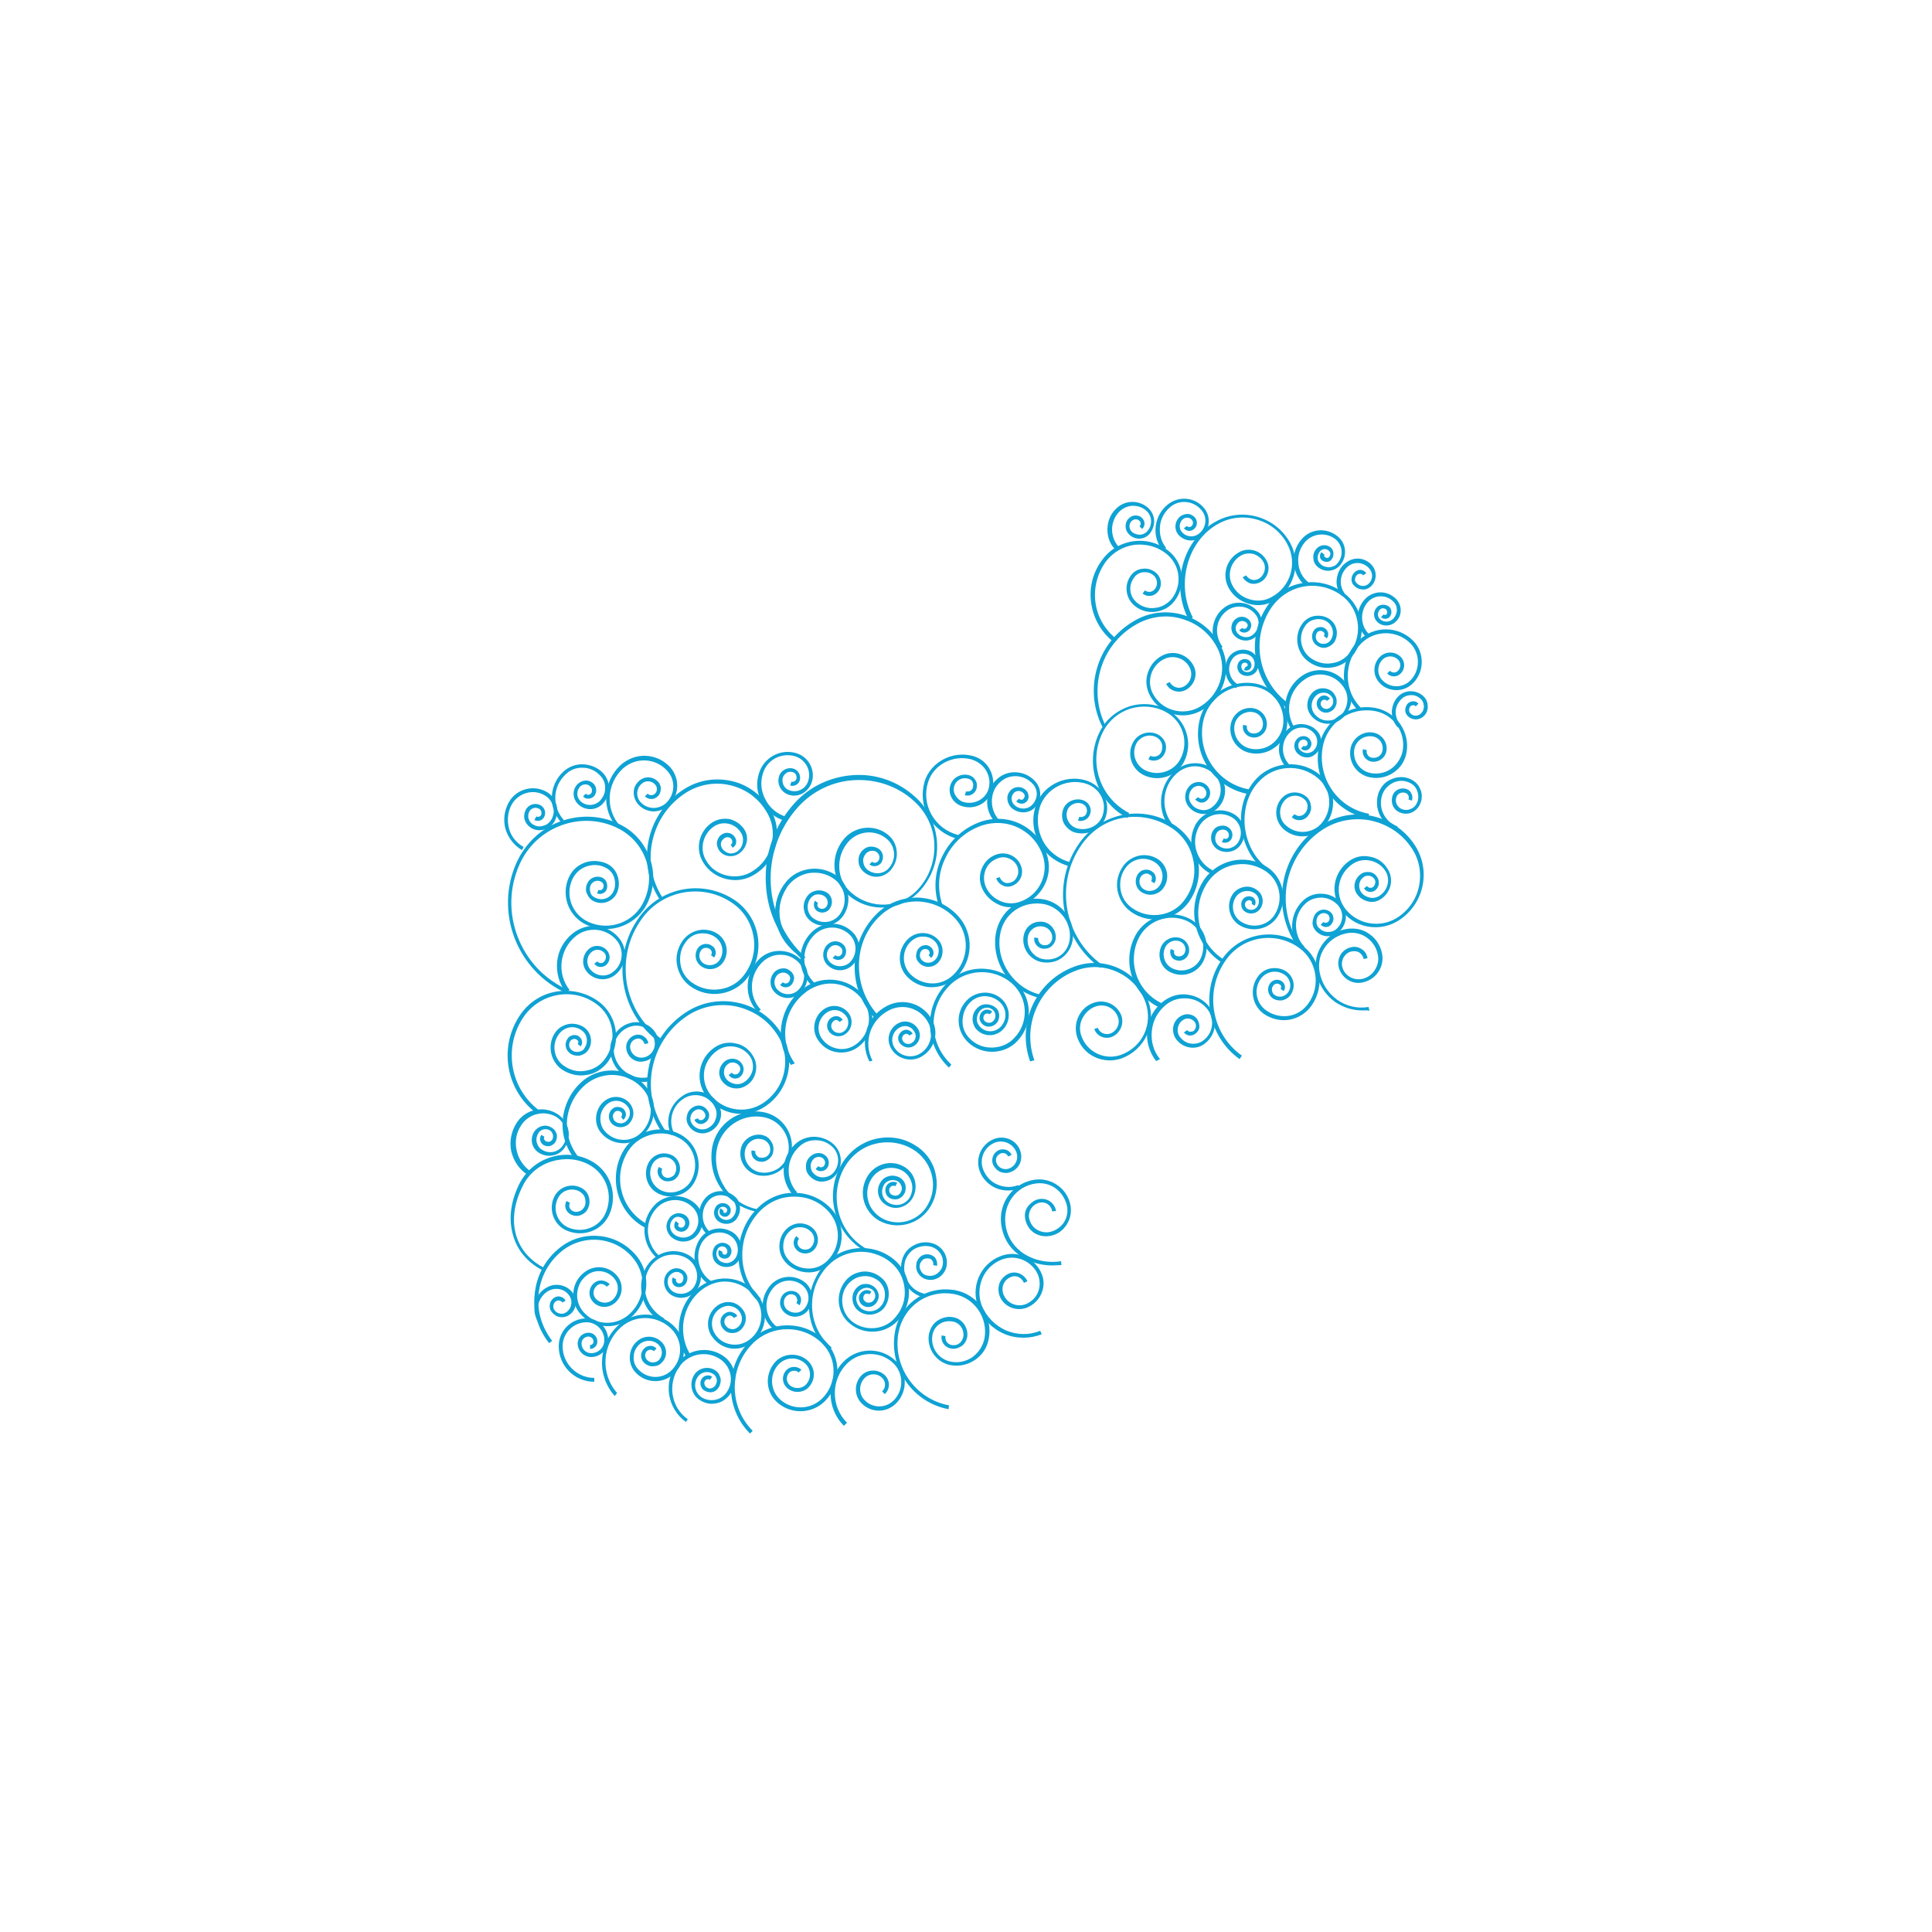 <?xml version="1.0" encoding="utf-8"?>
<!-- Generator: Adobe Illustrator 19.1.0, SVG Export Plug-In . SVG Version: 6.00 Build 0)  -->
<svg version="1.1" id="Layer_1" xmlns="http://www.w3.org/2000/svg" xmlns:xlink="http://www.w3.org/1999/xlink" x="0px" y="0px"
	 viewBox="0 0 500 500" style="enable-background:new 0 0 500 500;" xml:space="preserve">
<style type="text/css">
	.st0{fill:#F8B017;}
	.st1{fill:none;}
	.st2{fill:#F5AF19;}
	.st3{fill:#E5D7C8;}
	.st4{fill:#F4AE19;}
	.st5{fill:#F7AF17;}
	.st6{fill:#0FA2D4;}
</style>
<g>
	<g>
		<path class="st6" d="M142.1,347.6c-2.9-3.7-4.3-8.3-3.7-12.9c0.5-4.7,2.8-8.9,6.5-11.8c3-2.4,6.7-3.4,10.4-3
			c3.8,0.4,7.1,2.3,9.5,5.2c3.9,4.9,3.1,12.1-1.8,16.1c-4,3.2-9.8,2.5-13-1.4c-1.3-1.6-1.8-3.5-1.6-5.5c0.2-2,1.2-3.8,2.8-5
			c2.6-2.1,6.5-1.7,8.6,1c1.7,2.1,1.4,5.3-0.8,7c-0.9,0.7-1.9,1-3,0.9c-1.1-0.1-2.1-0.7-2.7-1.5c-1.2-1.4-0.9-3.6,0.5-4.7
			c0.6-0.5,1.3-0.7,2.1-0.6c0.7,0.1,1.4,0.4,1.9,1l-0.8,0.6c-0.3-0.4-0.7-0.6-1.2-0.7c-0.5-0.1-0.9,0.1-1.3,0.4
			c-1,0.8-1.2,2.3-0.4,3.3c1.1,1.3,3,1.5,4.3,0.5c1.7-1.4,2-3.9,0.6-5.6c-1.8-2.2-5-2.6-7.2-0.8c-1.4,1.1-2.2,2.6-2.4,4.4
			c-0.2,1.7,0.3,3.4,1.4,4.8c1.4,1.7,3.3,2.8,5.5,3c2.2,0.2,4.3-0.4,6.1-1.8c4.5-3.6,5.2-10.2,1.6-14.7c-4.5-5.7-12.8-6.6-18.5-2.1
			c-3.5,2.8-5.6,6.7-6.1,11.1c-0.5,4.4,0.8,8.7,3.5,12.2L142.1,347.6z"/>
	</g>
	<g>
		<path class="st6" d="M159.1,361.3c-4.8-5.4-4.3-13.6,1-18.4c4.3-3.9,11-3.5,14.8,0.8c1.5,1.7,2.3,3.9,2.1,6.1
			c-0.1,2.3-1.1,4.4-2.8,5.9c-2.8,2.5-7.2,2.3-9.8-0.6c-1-1.1-1.5-2.6-1.4-4.1c0.1-1.5,0.7-2.9,1.9-3.9c1.9-1.7,4.8-1.5,6.5,0.4
			c1.4,1.6,1.3,3.9-0.3,5.3c-0.6,0.6-1.4,0.8-2.3,0.8c-0.8,0-1.6-0.4-2.2-1c-1-1.1-0.9-2.7,0.2-3.7c0.4-0.4,1-0.6,1.6-0.6
			c0.6,0,1.1,0.3,1.5,0.7l-0.7,0.7c-0.4-0.5-1.2-0.5-1.7-0.1c-0.7,0.6-0.7,1.6-0.1,2.3c0.4,0.4,0.9,0.7,1.5,0.7
			c0.6,0,1.1-0.2,1.5-0.5c1.1-1,1.2-2.8,0.2-3.9c-1.3-1.5-3.6-1.6-5.1-0.3c-0.9,0.8-1.5,2-1.5,3.2c-0.1,1.2,0.3,2.4,1.2,3.3
			c2.2,2.4,5.9,2.6,8.3,0.5c1.5-1.3,2.4-3.2,2.5-5.2c0.1-2-0.6-3.9-1.9-5.4c-3.5-3.9-9.5-4.3-13.4-0.8c-4.9,4.4-5.4,12-1,17
			L159.1,361.3z"/>
	</g>
	<g>
		<path class="st6" d="M177.5,368c-4.8-3.5-5.9-10.2-2.4-15c2.8-3.9,8.3-4.8,12.2-2c3.2,2.3,3.9,6.7,1.6,9.9
			c-0.9,1.2-2.2,2.1-3.7,2.3c-1.5,0.3-3-0.1-4.3-1c-2.1-1.5-2.6-4.5-1.1-6.6c1.2-1.7,3.7-2.1,5.4-0.9c0.7,0.5,1.1,1.2,1.3,2.1
			c0.1,0.8-0.1,1.7-0.6,2.4c-0.4,0.6-1,1-1.7,1.1c-0.7,0.1-1.4-0.1-2-0.5c-0.5-0.3-0.8-0.9-0.9-1.4c-0.1-0.6,0-1.2,0.4-1.7
			c0.6-0.8,1.8-1,2.6-0.4l-0.6,0.8c-0.4-0.3-0.9-0.2-1.2,0.2c-0.2,0.3-0.3,0.6-0.2,0.9c0.1,0.3,0.2,0.6,0.5,0.8
			c0.4,0.3,0.8,0.4,1.2,0.3c0.4-0.1,0.8-0.3,1.1-0.7c0.3-0.5,0.5-1.1,0.4-1.6s-0.4-1.1-0.9-1.4c-1.3-0.9-3.1-0.6-4,0.7
			c-1.2,1.7-0.8,4,0.8,5.2c1,0.7,2.3,1,3.5,0.8c1.3-0.2,2.4-0.9,3.1-1.9c2-2.7,1.3-6.5-1.4-8.5c-3.5-2.5-8.3-1.7-10.8,1.8
			c-3.1,4.4-2.2,10.5,2.2,13.6L177.5,368z"/>
	</g>
	<g>
		<path class="st6" d="M177.5,351c-3.7-6.5-1.6-15.1,4.7-18.7c2.5-1.4,5.4-1.8,8.1-1.1c2.8,0.7,5.1,2.5,6.5,5
			c2.4,4.2,1,9.5-3.2,11.9c-1.6,0.9-3.5,1.2-5.3,0.7c-1.8-0.5-3.3-1.7-4.3-3.3c-1.6-2.8-0.6-6.3,2.1-7.9c1.1-0.6,2.3-0.8,3.5-0.5
			c1.2,0.3,2.2,1.1,2.9,2.2c1.1,1.8,0.4,4.2-1.4,5.3c-0.7,0.4-1.6,0.5-2.4,0.3c-0.8-0.2-1.5-0.8-1.9-1.5c-0.7-1.3-0.3-2.9,1-3.6
			c0.5-0.3,1.1-0.4,1.7-0.2c0.6,0.2,1.1,0.5,1.3,1l-0.9,0.5c-0.2-0.3-0.4-0.5-0.7-0.6c-0.3-0.1-0.6,0-0.9,0.1
			c-0.8,0.5-1.1,1.5-0.6,2.3c0.3,0.5,0.8,0.9,1.3,1c0.6,0.2,1.1,0.1,1.6-0.2c1.4-0.8,1.8-2.5,1-3.9c-0.5-0.9-1.3-1.5-2.2-1.7
			c-0.9-0.3-1.9-0.1-2.8,0.4c-2.3,1.3-3,4.2-1.7,6.5c0.8,1.4,2.1,2.4,3.7,2.8c1.6,0.4,3.2,0.2,4.6-0.6c3.7-2.1,4.9-6.9,2.8-10.6
			c-1.3-2.3-3.4-3.9-5.9-4.6c-2.5-0.7-5.1-0.3-7.3,1c-5.8,3.4-7.8,11.3-4.3,17.3L177.5,351z"/>
	</g>
	<g>
		<path class="st6" d="M194.1,371c-6.6-6.6-6.6-17.4,0-24c2.6-2.6,6-4,9.7-4s7.1,1.4,9.7,4c4.3,4.3,4.3,11.3,0,15.6
			c-3.5,3.5-9.2,3.5-12.7,0c-2.8-2.8-2.8-7.4,0-10.3c1.1-1.1,2.6-1.7,4.2-1.7s3.1,0.6,4.2,1.7c1.9,1.9,1.9,4.9,0,6.8
			c-1.5,1.5-4.1,1.5-5.6,0c-1.3-1.3-1.3-3.3,0-4.6c1-1,2.8-1,3.8,0l-0.7,0.7c-0.6-0.6-1.8-0.6-2.4,0c-0.9,0.9-0.9,2.3,0,3.2
			c1.1,1.1,3.1,1.1,4.2,0c1.5-1.5,1.5-3.9,0-5.4c-1.9-1.9-5-1.9-6.9,0c-2.4,2.4-2.4,6.4,0,8.9c3.1,3.1,8.1,3.1,11.2,0
			c3.9-3.9,3.9-10.3,0-14.2c-2.4-2.4-5.6-3.7-9-3.7c-3.4,0-6.6,1.3-9,3.7c-6.2,6.2-6.2,16.4,0,22.6L194.1,371z"/>
	</g>
	<g>
		<path class="st6" d="M218.4,369c-4.6-4.6-4.6-12.1,0-16.7c3.7-3.7,9.8-3.7,13.5,0c3,3,3,7.9,0,10.9c-2.5,2.5-6.4,2.5-8.9,0
			c-2-2-2-5.3,0-7.3c1.6-1.6,4.3-1.6,6,0c1.4,1.4,1.4,3.5,0,4.9l-0.7-0.7c1-1,1-2.5,0-3.5c-1.3-1.3-3.3-1.2-4.5,0
			c-1.6,1.6-1.6,4.2,0,5.8c2.1,2.1,5.4,2.1,7.5,0c2.6-2.6,2.6-6.9,0-9.5c-3.3-3.3-8.8-3.3-12.1,0c-4.2,4.2-4.2,11.1,0,15.3
			L218.4,369z"/>
	</g>
	<g>
		<path class="st6" d="M264.9,346.2c-1.7,0-3.4-0.3-5-1c-3.1-1.3-5.5-3.8-6.7-6.9c-2.1-5.2,0.5-11.2,5.7-13.2c2-0.8,4.3-0.8,6.3,0.1
			c2,0.9,3.6,2.5,4.4,4.5c0.7,1.7,0.6,3.5-0.1,5.1c-0.7,1.6-2,2.9-3.7,3.6c-2.8,1.1-6-0.2-7.1-3c-0.4-1.1-0.4-2.3,0-3.4
			c0.5-1.1,1.3-1.9,2.4-2.4c1.9-0.8,4,0.2,4.8,2l-0.9,0.4c-0.3-0.7-0.8-1.2-1.4-1.5c-0.7-0.3-1.4-0.3-2,0c-1.8,0.7-2.6,2.7-1.9,4.5
			c0.9,2.3,3.5,3.4,5.8,2.5c1.4-0.6,2.5-1.6,3.1-3c0.6-1.4,0.6-3,0.1-4.4c-0.7-1.8-2.1-3.2-3.9-4c-1.8-0.8-3.8-0.8-5.6-0.1
			c-2.3,0.9-4.1,2.7-5,4.9s-1,4.8-0.1,7c1.2,2.9,3.4,5.1,6.2,6.4c2.9,1.2,6,1.3,8.9,0.1l0.4,0.9
			C268.1,345.9,266.5,346.2,264.9,346.2z"/>
	</g>
	<g>
		<path class="st6" d="M260.9,308.1c-1.1,0-2.1-0.2-3.1-0.6c-1.9-0.8-3.5-2.4-4.2-4.3c-1.3-3.3,0.3-7.1,3.6-8.4
			c2.7-1.1,5.8,0.2,6.8,2.9c0.4,1.1,0.4,2.2,0,3.3c-0.5,1.1-1.3,1.9-2.4,2.3c-0.9,0.4-1.8,0.3-2.7,0c-0.9-0.4-1.5-1.1-1.9-1.9
			c-0.6-1.5,0.1-3.2,1.6-3.8c0.6-0.2,1.3-0.2,1.9,0c0.6,0.3,1.1,0.7,1.3,1.3l-0.9,0.4c-0.3-0.7-1.1-1.1-1.9-0.8
			c-0.5,0.2-0.9,0.6-1.1,1c-0.2,0.5-0.2,1,0,1.5c0.5,1.3,2,1.9,3.3,1.4c1.7-0.7,2.5-2.6,1.8-4.3c-0.9-2.2-3.4-3.2-5.5-2.4
			c-2.8,1.1-4.2,4.3-3,7.1c0.7,1.7,2,3.1,3.7,3.8c1.7,0.7,3.6,0.8,5.3,0.1l0.4,0.9C262.9,307.9,261.9,308.1,260.9,308.1z"/>
	</g>
	<g>
		<path class="st6" d="M361.3,214.8c-3.9-1.4-5.9-5.8-4.5-9.7c0.6-1.5,1.7-2.8,3.2-3.4c1.5-0.7,3.2-0.8,4.7-0.2
			c1.3,0.5,2.3,1.4,2.8,2.6c0.6,1.2,0.6,2.6,0.1,3.8c-0.4,1-1.1,1.8-2.1,2.3c-1,0.5-2.1,0.5-3.1,0.1c-1.8-0.6-2.6-2.6-2-4.4
			c0.5-1.5,2.2-2.2,3.6-1.7c1.2,0.4,1.8,1.8,1.4,3l-0.9-0.3c0.3-0.7-0.1-1.5-0.8-1.7c-0.9-0.3-2,0.1-2.3,1.1
			c-0.5,1.2,0.2,2.6,1.4,3.1c0.8,0.3,1.6,0.3,2.4-0.1c0.8-0.3,1.3-1,1.6-1.7c0.4-1,0.3-2.1-0.1-3.1s-1.2-1.7-2.3-2.1
			c-1.3-0.5-2.7-0.4-3.9,0.2c-1.2,0.6-2.2,1.6-2.7,2.9c-1.3,3.4,0.5,7.2,3.9,8.4L361.3,214.8z"/>
	</g>
	<g>
		<path class="st6" d="M272.4,327.5c-3.3,0-6.5-1-8.9-2.9c-2.5-1.9-4-4.6-4.4-7.8c-0.7-5.7,3.2-10.7,8.7-11.5
			c2.2-0.3,4.4,0.3,6.1,1.6c1.8,1.3,2.9,3.3,3.2,5.4c0.2,1.8-0.2,3.5-1.3,5s-2.6,2.4-4.4,2.6c-1.4,0.2-2.9-0.2-4-1s-1.9-2.2-2.1-3.6
			c-0.2-1.2,0.1-2.4,0.9-3.3s1.8-1.6,2.9-1.7c2-0.3,3.9,1.1,4.2,3.1l-1,0.1c-0.2-1.5-1.6-2.5-3-2.3c-1.9,0.3-3.2,2-3,3.9
			c0.2,1.2,0.8,2.2,1.7,2.9c1,0.7,2.1,1,3.3,0.9c1.5-0.2,2.8-1,3.8-2.2c0.9-1.2,1.3-2.7,1.1-4.2c-0.3-1.9-1.3-3.6-2.8-4.8
			c-1.5-1.2-3.5-1.7-5.4-1.4c-5,0.7-8.4,5.3-7.8,10.4c0.3,2.9,1.7,5.4,4,7.2c2.7,2.1,6.6,3.1,10.4,2.5l0.1,1
			C273.9,327.4,273.1,327.5,272.4,327.5z"/>
	</g>
	<g>
		<path class="st6" d="M239.1,335.8c-2-0.5-3.8-1.8-4.8-3.6s-1.4-3.9-0.9-5.9c0.4-1.7,1.4-3.1,2.9-3.9c1.5-0.9,3.2-1.1,4.8-0.7
			c2.8,0.7,4.5,3.5,3.8,6.3c-0.3,1.1-1,2-1.9,2.6c-1,0.6-2.1,0.8-3.2,0.5c-0.9-0.2-1.7-0.8-2.2-1.6s-0.6-1.7-0.4-2.7
			c0.2-0.8,0.7-1.4,1.3-1.8c0.7-0.4,1.4-0.5,2.2-0.3c0.6,0.2,1.2,0.5,1.5,1.1c0.3,0.6,0.4,1.2,0.3,1.8l-1-0.2c0.1-0.4,0-0.8-0.2-1.1
			c-0.2-0.3-0.5-0.6-0.9-0.6c-0.5-0.1-1,0-1.4,0.2c-0.4,0.3-0.7,0.7-0.9,1.2c-0.2,0.7-0.1,1.3,0.3,1.9c0.3,0.6,0.9,1,1.5,1.1
			c0.8,0.2,1.7,0.1,2.5-0.4c0.7-0.5,1.3-1.2,1.5-2c0.6-2.3-0.8-4.5-3.1-5.1c-1.4-0.3-2.8-0.1-4.1,0.6c-1.2,0.7-2.1,1.9-2.5,3.3
			c-0.4,1.8-0.2,3.6,0.8,5.2c0.9,1.6,2.4,2.7,4.2,3.1L239.1,335.8z"/>
	</g>
	<g>
		<path class="st6" d="M166.5,280c-1.8,0-3.5-0.6-5-1.6c-1.9-1.4-3.1-3.4-3.5-5.7c-0.6-3.8,2-7.5,5.8-8.1c3.1-0.5,6.1,1.6,6.6,4.7
			c0.4,2.6-1.3,5-3.9,5.4c-2.1,0.4-4.1-1.1-4.4-3.2c-0.3-1.7,0.9-3.4,2.6-3.7c0.7-0.1,1.4,0,2,0.5c0.6,0.4,1,1,1.1,1.7l-1,0.2
			c-0.1-0.4-0.3-0.8-0.7-1.1s-0.8-0.4-1.2-0.3c-1.2,0.2-2,1.3-1.8,2.5c0.3,1.6,1.7,2.6,3.3,2.4c2-0.3,3.4-2.2,3-4.3
			c-0.4-2.6-2.9-4.3-5.5-3.9c-3.3,0.6-5.5,3.7-5,7c0.3,2,1.4,3.8,3.1,5c1.7,1.2,3.7,1.7,5.7,1.3l0.2,1C167.4,280,167,280,166.5,280z
			"/>
	</g>
	<g>
		<path class="st6" d="M352.5,261.5c-2.5,0-4.9-0.8-7-2.2c-2.6-1.9-4.3-4.6-4.9-7.8c-0.4-2.6,0.2-5.1,1.7-7.2s3.7-3.5,6.3-3.9
			c2.1-0.3,4.2,0.1,5.9,1.4c1.7,1.2,2.8,3,3.2,5.1c0.3,1.7-0.1,3.4-1.1,4.8c-1,1.4-2.5,2.3-4.2,2.6c-2.8,0.5-5.5-1.5-6-4.3
			c-0.2-1.1,0.1-2.3,0.7-3.2c0.7-0.9,1.6-1.5,2.8-1.7c0.9-0.2,1.9,0.1,2.6,0.6c0.8,0.5,1.3,1.4,1.4,2.3l-1,0.2
			c-0.1-0.7-0.5-1.2-1-1.6c-0.5-0.4-1.2-0.5-1.9-0.4c-0.9,0.1-1.6,0.6-2.1,1.3c-0.5,0.7-0.7,1.6-0.6,2.4c0.4,2.3,2.6,3.8,4.9,3.5
			c1.4-0.2,2.7-1,3.5-2.2c0.8-1.2,1.2-2.6,0.9-4c-0.3-1.8-1.3-3.4-2.8-4.5c-1.5-1.1-3.3-1.5-5.1-1.2c-2.3,0.4-4.3,1.6-5.7,3.5
			c-1.4,1.9-1.9,4.2-1.5,6.5c0.5,2.9,2.1,5.4,4.5,7.2c2.4,1.7,5.3,2.4,8.2,1.9l0.2,1C353.8,261.4,353.2,261.5,352.5,261.5z"/>
	</g>
	<g>
		<path class="st6" d="M195.9,313.6c-3.8-0.7-7-2.8-9.2-5.9s-3-6.9-2.4-10.7c1.1-6.2,7-10.3,13.2-9.2c4.9,0.9,8.2,5.6,7.3,10.5
			c-0.3,1.9-1.4,3.6-3,4.7c-1.6,1.1-3.5,1.5-5.4,1.2c-3.2-0.6-5.3-3.6-4.7-6.7c0.4-2.5,2.9-4.2,5.4-3.8c1,0.2,1.9,0.7,2.4,1.6
			c0.6,0.8,0.8,1.8,0.6,2.8c-0.1,0.8-0.6,1.5-1.3,2c-0.7,0.5-1.5,0.7-2.3,0.5c-0.7-0.1-1.2-0.5-1.6-1c-0.4-0.6-0.5-1.2-0.4-1.9
			l1,0.2c-0.1,0.4,0,0.8,0.3,1.1c0.2,0.3,0.6,0.6,1,0.6c0.5,0.1,1.1,0,1.6-0.3c0.5-0.3,0.8-0.8,0.9-1.3c0.1-0.7,0-1.5-0.5-2.1
			c-0.4-0.6-1.1-1-1.8-1.1c-1-0.2-1.9,0-2.7,0.6c-0.8,0.6-1.3,1.4-1.5,2.4c-0.5,2.6,1.3,5.1,3.9,5.6c1.6,0.3,3.3-0.1,4.7-1
			c1.4-1,2.3-2.4,2.6-4c0.8-4.4-2.2-8.6-6.5-9.3c-5.6-1-11,2.8-12,8.4c-0.6,3.5,0.2,7,2.2,10c2,2.9,5.1,4.9,8.6,5.5L195.9,313.6z"/>
	</g>
	<g>
		<path class="st6" d="M269.3,258.3c-7.6-1.5-12.8-9-11.6-16.6c0.5-2.9,2-5.5,4.4-7.2c2.4-1.7,5.3-2.3,8.2-1.7
			c4.8,1,8.1,5.7,7.3,10.5c-0.3,1.9-1.3,3.5-2.8,4.6c-1.5,1.1-3.4,1.4-5.2,1.1c-3.1-0.6-5.2-3.6-4.7-6.7c0.2-1.2,0.8-2.3,1.8-3
			c1-0.7,2.2-0.9,3.4-0.7c2,0.4,3.4,2.4,3.1,4.4c-0.1,0.8-0.6,1.5-1.2,2c-0.7,0.5-1.5,0.6-2.3,0.5c-1.3-0.3-2.3-1.6-2-2.9l1,0.2
			c-0.1,0.8,0.4,1.6,1.3,1.8c0.5,0.1,1.1,0,1.5-0.3c0.4-0.3,0.7-0.8,0.8-1.3c0.2-1.5-0.8-2.9-2.3-3.2c-0.9-0.2-1.9,0-2.6,0.5
			s-1.3,1.3-1.4,2.3c-0.4,2.6,1.4,5.1,3.9,5.6c1.6,0.3,3.2,0,4.5-0.9c1.3-0.9,2.1-2.3,2.4-3.9c0.7-4.3-2.3-8.5-6.5-9.4
			c-2.6-0.5-5.3,0-7.5,1.5c-2.2,1.5-3.6,3.8-4,6.5c-1.1,7.1,3.8,14,10.8,15.5L269.3,258.3z"/>
	</g>
	<g>
		<path class="st6" d="M323.1,205.5c-8.6-1.5-14.4-9.8-12.8-18.4c1.2-6.8,7.8-11.4,14.6-10.2c5.4,1,9.1,6.2,8.1,11.6
			c-0.4,2.1-1.5,3.9-3.3,5.1c-1.7,1.2-3.9,1.7-6,1.3c-3.5-0.6-5.8-3.9-5.2-7.4c0.5-2.8,3.2-4.7,5.9-4.2c2.3,0.4,3.8,2.6,3.4,4.8
			c-0.3,1.8-2.1,3.1-3.9,2.7c-1.5-0.3-2.5-1.7-2.2-3.2l1,0.2c-0.2,1,0.5,1.9,1.4,2c1.3,0.2,2.5-0.6,2.7-1.9c0.3-1.7-0.8-3.3-2.5-3.6
			c-2.2-0.4-4.4,1.1-4.8,3.3c-0.5,2.9,1.4,5.7,4.4,6.2c1.8,0.3,3.7-0.1,5.2-1.2c1.5-1.1,2.5-2.7,2.9-4.5c0.9-4.9-2.4-9.6-7.3-10.4
			c-6.3-1.1-12.3,3.1-13.4,9.4c-1.4,8.1,4,15.8,12,17.2L323.1,205.5z"/>
	</g>
	<g>
		<path class="st6" d="M354.1,211.8c-8.6-1.5-14.4-9.8-12.8-18.4c1.2-6.8,7.7-11.4,14.6-10.2c5.4,1,9.1,6.2,8.1,11.6
			c-0.4,2.1-1.5,3.9-3.3,5.1c-1.7,1.2-3.9,1.7-6,1.3c-3.5-0.6-5.8-3.9-5.2-7.4c0.5-2.8,3.2-4.7,5.9-4.2c2.3,0.4,3.8,2.6,3.4,4.8
			c-0.3,1.8-2.1,3-3.9,2.7c-1.5-0.3-2.5-1.7-2.2-3.2l1,0.2c-0.2,1,0.5,1.9,1.4,2c1.3,0.2,2.5-0.6,2.7-1.9c0.3-1.7-0.8-3.3-2.5-3.6
			c-2.3-0.4-4.4,1.1-4.8,3.3c-0.5,2.9,1.4,5.7,4.4,6.2c1.8,0.3,3.7-0.1,5.2-1.2c1.5-1.1,2.5-2.7,2.9-4.5c0.9-4.9-2.4-9.6-7.3-10.4
			c-6.3-1.1-12.3,3.1-13.4,9.4c-1.4,8.1,4,15.8,12,17.2L354.1,211.8z"/>
	</g>
	<g>
		<path class="st6" d="M245.5,364.7c-9.2-1.7-15.5-10.6-13.9-19.9c0.6-3.6,2.6-6.7,5.5-8.7c2.9-2.1,6.5-2.8,10.1-2.2
			c5.8,1.1,9.8,6.7,8.7,12.5c-0.4,2.3-1.6,4.2-3.5,5.5c-1.9,1.3-4.1,1.8-6.4,1.4c-3.7-0.7-6.2-4.3-5.6-8c0.3-1.4,1-2.7,2.2-3.5
			c1.2-0.8,2.7-1.2,4.1-0.9c2.4,0.4,4,2.8,3.6,5.2c-0.2,0.9-0.7,1.8-1.5,2.3c-0.8,0.5-1.7,0.8-2.7,0.6c-1.6-0.3-2.7-1.8-2.4-3.4
			l1,0.2c-0.2,1.1,0.5,2.1,1.6,2.3c0.7,0.1,1.4,0,1.9-0.4c0.6-0.4,0.9-1,1.1-1.7c0.3-1.9-0.9-3.7-2.8-4c-1.2-0.2-2.4,0-3.4,0.7
			c-1,0.7-1.6,1.7-1.8,2.9c-0.5,3.2,1.6,6.2,4.8,6.8c2,0.4,4-0.1,5.6-1.2c1.6-1.2,2.7-2.9,3.1-4.9c0.9-5.3-2.6-10.4-7.9-11.4
			c-3.3-0.6-6.6,0.1-9.3,2c-2.7,1.9-4.5,4.8-5.1,8.1c-1.5,8.7,4.4,17.1,13.1,18.7L245.5,364.7z"/>
	</g>
	<g>
		<path class="st6" d="M166.9,317.7c-6.9-3.7-9.5-12.3-5.9-19.3c1.4-2.7,3.8-4.7,6.6-5.6c2.8-0.9,5.9-0.6,8.5,0.8
			c4.3,2.3,6,7.8,3.7,12.2c-0.9,1.7-2.4,3-4.2,3.5c-1.8,0.6-3.7,0.4-5.4-0.5c-2.8-1.5-3.8-5-2.4-7.8c0.6-1.1,1.5-1.9,2.7-2.3
			c1.2-0.4,2.4-0.2,3.5,0.3c1.8,1,2.5,3.3,1.6,5.1c-0.4,0.7-1,1.3-1.8,1.5c-0.8,0.2-1.6,0.2-2.3-0.2c-1.2-0.7-1.7-2.2-1-3.4l0.9,0.5
			c-0.4,0.7-0.1,1.7,0.6,2.1c0.5,0.3,1,0.3,1.5,0.1c0.5-0.2,1-0.5,1.2-1c0.7-1.4,0.2-3-1.1-3.8c-0.8-0.5-1.8-0.5-2.7-0.3
			c-0.9,0.3-1.7,0.9-2.1,1.8c-1.2,2.3-0.3,5.2,2,6.5c1.4,0.8,3.1,0.9,4.6,0.4c1.6-0.5,2.9-1.6,3.6-3c2-3.9,0.6-8.8-3.3-10.8
			c-2.4-1.3-5.1-1.5-7.7-0.7c-2.6,0.8-4.8,2.6-6,5.1c-3.4,6.5-0.9,14.5,5.5,17.9L166.9,317.7z"/>
	</g>
	<g>
		<path class="st6" d="M200.6,344.3c-3.6-2.6-4.3-7.6-1.6-11.2c2.1-2.9,6.2-3.5,9.1-1.4c2.3,1.7,2.8,5,1.1,7.3
			c-0.7,0.9-1.6,1.5-2.8,1.7c-1.1,0.2-2.2-0.1-3.1-0.8c-0.7-0.5-1.2-1.3-1.4-2.2c-0.1-0.9,0.1-1.8,0.6-2.5c0.9-1.2,2.7-1.5,3.9-0.6
			c0.5,0.4,0.8,0.9,0.9,1.5s-0.1,1.2-0.4,1.7l-0.8-0.6c0.2-0.3,0.3-0.6,0.2-1c-0.1-0.3-0.2-0.6-0.5-0.9c-0.8-0.6-1.9-0.4-2.5,0.4
			c-0.4,0.5-0.5,1.2-0.4,1.8c0.1,0.6,0.4,1.2,1,1.6c0.7,0.5,1.5,0.7,2.4,0.6c0.8-0.1,1.6-0.6,2.1-1.3c1.4-1.9,1-4.5-0.9-5.9
			c-2.4-1.8-5.9-1.3-7.7,1.2c-2.4,3.2-1.7,7.5,1.4,9.8L200.6,344.3z"/>
	</g>
	<g>
		<path class="st6" d="M148.7,299.9c-2.4-3-3.5-6.8-3-10.7c0.5-3.8,2.4-7.3,5.4-9.7c5-3.9,12.3-3.1,16.2,1.9
			c1.5,1.9,2.2,4.3,1.9,6.8c-0.3,2.4-1.5,4.6-3.4,6.1c-1.5,1.2-3.5,1.8-5.4,1.5c-1.9-0.2-3.7-1.2-4.9-2.7c-1-1.2-1.4-2.8-1.2-4.3
			c0.2-1.6,1-3,2.2-3.9c2-1.6,5-1.3,6.6,0.8c0.6,0.8,0.9,1.8,0.8,2.8c-0.1,1-0.6,1.9-1.4,2.6c-0.7,0.5-1.5,0.7-2.3,0.6
			c-0.8-0.1-1.6-0.5-2.1-1.2c-0.4-0.5-0.6-1.2-0.5-1.9c0.1-0.7,0.4-1.3,1-1.7c0.4-0.4,1-0.5,1.6-0.4c0.6,0.1,1.1,0.3,1.4,0.8
			c0.3,0.4,0.4,0.8,0.4,1.3c-0.1,0.5-0.3,0.9-0.7,1.2l-0.6-0.8c0.2-0.1,0.3-0.3,0.3-0.5s0-0.4-0.2-0.6c-0.2-0.2-0.5-0.4-0.8-0.4
			c-0.3,0-0.6,0-0.8,0.2c-0.3,0.3-0.5,0.6-0.6,1c0,0.4,0.1,0.8,0.3,1.2c0.7,0.9,2.1,1.1,3,0.4c0.6-0.5,1-1.1,1.1-1.9
			c0.1-0.8-0.1-1.5-0.6-2.1c-1.3-1.6-3.6-1.9-5.2-0.6c-1,0.8-1.7,2-1.8,3.3s0.2,2.6,1,3.6c2.2,2.7,6.1,3.2,8.9,1.1
			c3.5-2.8,4.2-7.9,1.4-11.5c-3.6-4.6-10.2-5.3-14.8-1.8c-2.8,2.2-4.6,5.4-5.1,9c-0.4,3.6,0.6,7.1,2.8,9.9L148.7,299.9z"/>
	</g>
	<g>
		<path class="st6" d="M136.5,304c-2.2-1.4-3.6-3.6-4.2-6.1c-0.5-2.5,0-5.1,1.4-7.3c2.3-3.6,7.1-4.6,10.7-2.2
			c2.8,1.9,3.7,5.7,1.8,8.5c-0.7,1.1-1.8,1.9-3.1,2.1c-1.3,0.3-2.6,0-3.7-0.7c-0.9-0.6-1.5-1.5-1.7-2.5s0-2.1,0.6-3
			c0.5-0.7,1.2-1.2,2.1-1.4c0.9-0.2,1.7,0,2.5,0.5c0.6,0.4,1,1,1.2,1.7c0.1,0.7,0,1.4-0.4,2c-0.3,0.5-0.8,0.8-1.4,1
			c-0.6,0.1-1.2,0-1.7-0.3c-0.4-0.3-0.7-0.7-0.8-1.2s0-1,0.3-1.4l0.8,0.5c-0.1,0.2-0.2,0.4-0.1,0.6s0.2,0.4,0.4,0.5
			c0.3,0.2,0.6,0.2,0.9,0.2s0.6-0.3,0.8-0.5c0.2-0.4,0.3-0.8,0.2-1.3c-0.1-0.4-0.3-0.8-0.7-1.1c-1-0.7-2.5-0.4-3.1,0.7
			c-0.4,0.7-0.6,1.5-0.4,2.3c0.2,0.8,0.6,1.5,1.3,1.9c0.9,0.6,1.9,0.8,3,0.6c1-0.2,1.9-0.8,2.5-1.7c0.8-1.2,1-2.5,0.7-3.9
			s-1.1-2.5-2.2-3.3c-3.1-2-7.3-1.1-9.3,2c-1.3,1.9-1.7,4.2-1.2,6.5c0.5,2.3,1.8,4.2,3.7,5.5L136.5,304z"/>
	</g>
	<g>
		<path class="st6" d="M171.4,293.2c-7-10.2-4.4-24.1,5.8-31c8-5.5,19.1-3.5,24.6,4.6c2.1,3.1,2.9,6.8,2.2,10.5s-2.8,6.9-5.9,9
			c-5.1,3.5-12,2.2-15.5-2.9c-2.8-4-1.7-9.6,2.3-12.3c1.6-1.1,3.4-1.5,5.3-1.1c1.9,0.3,3.5,1.4,4.5,3c0.9,1.3,1.2,2.8,0.9,4.3
			c-0.3,1.5-1.1,2.8-2.4,3.6c-2.1,1.4-4.9,0.9-6.4-1.2c-1.2-1.7-0.7-4,1-5.2c1.4-0.9,3.3-0.6,4.2,0.8c0.8,1.1,0.5,2.7-0.6,3.5
			c-0.5,0.3-1,0.4-1.5,0.3c-0.5-0.1-1-0.4-1.3-0.9l0.8-0.6c0.3,0.5,1,0.6,1.5,0.3c0.7-0.5,0.9-1.4,0.4-2.1c-0.3-0.4-0.8-0.7-1.3-0.8
			c-0.5-0.1-1.1,0-1.5,0.3c-0.6,0.4-1,1-1.1,1.7c-0.1,0.7,0,1.4,0.4,2c0.5,0.8,1.4,1.3,2.3,1.5c0.9,0.2,1.9,0,2.7-0.6
			c1-0.7,1.7-1.8,2-3c0.2-1.2,0-2.5-0.7-3.5c-0.9-1.3-2.3-2.2-3.9-2.5c-1.6-0.3-3.2,0-4.6,1c-1.7,1.2-2.9,3-3.3,5
			c-0.4,2.1,0.1,4.2,1.2,5.9c1.5,2.2,3.8,3.7,6.5,4.2c2.7,0.5,5.4-0.1,7.6-1.6c2.9-2,4.8-4.9,5.4-8.3s-0.1-6.9-2.1-9.7
			c-2.5-3.7-6.3-6.1-10.7-7c-4.4-0.8-8.8,0.1-12.5,2.6c-9.7,6.6-12.2,19.9-5.5,29.6L171.4,293.2z"/>
	</g>
	<g>
		<path class="st6" d="M335.7,244.9c-7-10.2-4.4-24.1,5.8-31c3.9-2.7,8.6-3.7,13.2-2.8c4.6,0.9,8.7,3.5,11.3,7.4
			c2.1,3.1,2.9,6.8,2.2,10.5s-2.8,6.9-5.9,9c-2.5,1.7-5.4,2.3-8.3,1.8c-2.9-0.5-5.5-2.2-7.1-4.7c-1.3-2-1.8-4.3-1.4-6.6
			c0.4-2.3,1.8-4.4,3.7-5.7c1.6-1.1,3.4-1.5,5.3-1.1c1.9,0.3,3.5,1.4,4.5,3c1.8,2.6,1.1,6.1-1.5,7.9c-1,0.7-2.2,1-3.4,0.7
			s-2.2-0.9-2.9-1.9c-1.2-1.7-0.7-4,1-5.2c0.7-0.5,1.5-0.6,2.3-0.5c0.8,0.1,1.5,0.6,1.9,1.3c0.4,0.5,0.5,1.2,0.4,1.9s-0.5,1.2-1,1.6
			c-0.5,0.3-1,0.4-1.5,0.3c-0.5-0.1-1-0.4-1.3-0.9l0.8-0.6c0.3,0.5,1,0.6,1.5,0.3c0.3-0.2,0.5-0.6,0.6-1c0.1-0.4,0-0.8-0.2-1.1
			c-0.6-0.9-1.9-1.2-2.8-0.5c-1.2,0.8-1.5,2.5-0.7,3.8c0.5,0.8,1.4,1.3,2.3,1.5c0.9,0.2,1.9,0,2.7-0.6c2.1-1.5,2.7-4.4,1.2-6.5
			c-0.9-1.3-2.3-2.2-3.9-2.5c-1.6-0.3-3.2,0-4.6,1c-1.7,1.2-2.9,3-3.3,5.1c-0.4,2.1,0.1,4.2,1.2,5.9c1.5,2.2,3.8,3.7,6.5,4.2
			c2.7,0.5,5.4-0.1,7.6-1.6c2.9-2,4.8-4.9,5.4-8.3s-0.1-6.9-2.1-9.7c-2.5-3.7-6.3-6.1-10.7-7c-4.4-0.8-8.8,0.1-12.5,2.6
			c-9.7,6.6-12.2,19.9-5.5,29.6L335.7,244.9z"/>
	</g>
	<g>
		<path class="st6" d="M173.7,293.8c-0.9-1.9-1-4.1-0.3-6.1c0.7-2,2.2-3.6,4.1-4.6c3.2-1.5,7.1-0.2,8.6,3c0.6,1.2,0.7,2.6,0.2,3.9
			c-0.5,1.3-1.4,2.3-2.7,2.9c-2.1,1-4.6,0.1-5.6-2c-0.4-0.8-0.4-1.7-0.1-2.6c0.3-0.9,0.9-1.5,1.7-1.9c1.4-0.7,3-0.1,3.7,1.3
			c0.3,0.5,0.3,1.2,0.1,1.7c-0.2,0.6-0.6,1-1.2,1.3c-1,0.5-2.1,0-2.5-0.9l0.9-0.4c0.2,0.5,0.8,0.6,1.2,0.4c0.3-0.1,0.5-0.4,0.7-0.7
			c0.1-0.3,0.1-0.7-0.1-1c-0.4-0.9-1.5-1.3-2.4-0.8c-0.6,0.3-1,0.8-1.2,1.4c-0.2,0.6-0.2,1.2,0.1,1.8c0.8,1.6,2.7,2.2,4.2,1.5
			c1-0.5,1.8-1.3,2.1-2.4c0.4-1,0.3-2.2-0.2-3.1c-1.3-2.7-4.6-3.8-7.3-2.6c-1.7,0.8-3,2.2-3.6,4c-0.6,1.8-0.5,3.6,0.3,5.3
			L173.7,293.8z"/>
	</g>
	<g>
		<path class="st6" d="M204.7,275.6c-2.2-3.1-3.1-6.9-2.4-10.7c0.7-3.8,2.7-7.1,5.9-9.3c2.5-1.8,5.5-2.4,8.5-1.9
			c3,0.5,5.6,2.2,7.4,4.7c2.9,4.1,1.9,9.8-2.2,12.7c-1.6,1.1-3.5,1.5-5.4,1.2c-1.9-0.3-3.6-1.4-4.7-3c-1.9-2.6-1.2-6.3,1.4-8.1
			c2.1-1.5,5-1,6.5,1.1c1.2,1.7,0.8,4.1-0.9,5.3c-1.4,1-3.3,0.7-4.3-0.7c-0.8-1.1-0.5-2.7,0.6-3.5c0.5-0.3,1-0.5,1.6-0.4
			c0.6,0.1,1,0.4,1.4,0.9l-0.8,0.6c-0.2-0.2-0.4-0.4-0.7-0.5c-0.3-0.1-0.6,0-0.8,0.2c-0.7,0.5-0.9,1.5-0.4,2.2
			c0.3,0.5,0.8,0.8,1.4,0.9c0.6,0.1,1.1,0,1.6-0.4c0.6-0.4,1-1.1,1.1-1.8c0.1-0.7,0-1.5-0.5-2.1c-1.2-1.7-3.5-2.1-5.1-0.9
			c-2.2,1.5-2.7,4.6-1.2,6.7c1,1.4,2.4,2.3,4.1,2.6c1.6,0.3,3.3-0.1,4.7-1.1c3.6-2.6,4.5-7.6,1.9-11.3c-1.6-2.3-4-3.8-6.7-4.3
			c-2.7-0.5-5.5,0.2-7.8,1.8c-2.9,2.1-4.9,5.1-5.5,8.7c-0.6,3.5,0.2,7.1,2.3,10L204.7,275.6z"/>
	</g>
	<g>
		<path class="st6" d="M225,274.7c-1.3-2.5-1.5-5.4-0.7-8.2s2.8-4.9,5.3-6.2c4.3-2.2,9.5-0.5,11.7,3.8c1.8,3.5,0.4,7.7-3.1,9.5
			c-2.8,1.4-6.3,0.3-7.7-2.5c-1.2-2.3-0.3-5.1,2-6.3c1.9-1,4.2-0.2,5.2,1.7c0.8,1.6,0.2,3.5-1.4,4.3c-1.3,0.7-2.9,0.1-3.6-1.1
			c-0.6-1.1-0.1-2.4,1-3c0.4-0.2,1-0.3,1.4-0.1c0.5,0.2,0.9,0.5,1.1,0.9l-0.9,0.5c-0.1-0.2-0.3-0.4-0.5-0.4
			c-0.2-0.1-0.5-0.1-0.7,0.1c-0.6,0.3-0.8,1-0.5,1.6c0.4,0.8,1.4,1.1,2.2,0.7c1.1-0.5,1.5-1.9,0.9-2.9c-0.7-1.4-2.4-2-3.8-1.2
			c-1.8,0.9-2.5,3.1-1.6,4.9c1.2,2.3,4,3.2,6.4,2.1c3-1.5,4.1-5.2,2.6-8.1c-1.9-3.8-6.5-5.3-10.3-3.3c-2.3,1.2-4,3.2-4.8,5.6
			c-0.8,2.5-0.6,5.1,0.6,7.4L225,274.7z"/>
	</g>
	<g>
		<path class="st6" d="M334.3,188.9c-3.1-4.7-1.9-11,2.8-14.1c3.8-2.5,8.9-1.5,11.5,2.3c1,1.5,1.3,3.3,1,5c-0.4,1.8-1.4,3.3-2.9,4.3
			c-1.2,0.8-2.7,1.1-4.1,0.8c-1.4-0.3-2.7-1.1-3.5-2.3c-1.4-2-0.8-4.8,1.2-6.2c0.8-0.5,1.8-0.7,2.8-0.5c1,0.2,1.8,0.7,2.3,1.6
			c0.5,0.7,0.6,1.5,0.5,2.3c-0.2,0.8-0.6,1.5-1.3,1.9c-1.2,0.8-2.7,0.5-3.5-0.7c-0.3-0.5-0.4-1-0.3-1.6c0.1-0.6,0.4-1,0.9-1.4
			c0.8-0.6,1.9-0.3,2.5,0.5l-0.8,0.6c-0.1-0.2-0.3-0.3-0.5-0.3c-0.2,0-0.4,0-0.6,0.1c-0.5,0.3-0.7,1-0.3,1.6
			c0.5,0.7,1.4,0.9,2.1,0.4c0.5-0.3,0.8-0.8,0.9-1.3c0.1-0.5,0-1.1-0.3-1.5c-0.4-0.6-1-1-1.7-1.1c-0.7-0.1-1.4,0-2,0.4
			c-1.6,1.1-2,3.2-1,4.8c0.7,1,1.7,1.7,2.8,1.9c1.2,0.2,2.4,0,3.4-0.7c1.3-0.8,2.1-2.1,2.4-3.6c0.3-1.5,0-3-0.9-4.3
			c-1.1-1.6-2.7-2.7-4.6-3.1c-1.9-0.4-3.8,0-5.4,1.1c-4.2,2.8-5.4,8.5-2.5,12.8L334.3,188.9z"/>
	</g>
	<g>
		<path class="st6" d="M245.6,276.3c-3-2.8-4.7-6.5-4.9-10.6c-0.2-4.1,1.3-8,4-10.9c2.3-2.5,5.5-4,8.9-4.1c3.4-0.1,6.7,1.1,9.2,3.4
			c4.4,4,4.6,10.9,0.6,15.2c-1.6,1.8-3.9,2.8-6.3,2.9c-2.4,0.1-4.8-0.8-6.5-2.4c-1.5-1.4-2.4-3.3-2.5-5.3c-0.1-2.1,0.6-4,2-5.5
			c1.2-1.3,2.8-2,4.5-2.1c1.7-0.1,3.4,0.5,4.7,1.7c2.2,2.1,2.4,5.6,0.3,7.8c-1.8,1.9-4.7,2-6.6,0.3c-0.8-0.7-1.2-1.7-1.3-2.8
			c0-1.1,0.3-2.1,1.1-2.9c0.6-0.7,1.5-1.1,2.4-1.1c0.9,0,1.8,0.3,2.5,0.9c0.6,0.5,0.9,1.3,0.9,2c0,0.8-0.2,1.5-0.8,2.1
			c-1,1-2.6,1.1-3.6,0.1c-0.4-0.4-0.7-0.9-0.7-1.5c0-0.6,0.2-1.2,0.6-1.6c0.7-0.8,1.9-0.8,2.7-0.1l-0.7,0.7c-0.4-0.3-1-0.3-1.3,0.1
			c-0.2,0.2-0.3,0.5-0.3,0.9c0,0.3,0.2,0.6,0.4,0.8c0.3,0.3,0.7,0.4,1.1,0.4c0.4,0,0.8-0.2,1.1-0.5c0.4-0.4,0.5-0.9,0.5-1.4
			c0-0.5-0.2-1-0.6-1.4c-0.5-0.4-1.1-0.7-1.7-0.6c-0.6,0-1.2,0.3-1.7,0.8c-0.5,0.6-0.8,1.4-0.8,2.2c0,0.8,0.4,1.5,1,2.1
			c1.5,1.4,3.8,1.3,5.2-0.2c1.7-1.8,1.6-4.7-0.3-6.4c-1.1-1-2.5-1.5-4-1.5c-1.5,0.1-2.8,0.7-3.8,1.8c-1.2,1.3-1.8,3-1.8,4.8
			s0.8,3.4,2.1,4.6c1.6,1.5,3.6,2.2,5.8,2.1c2.2-0.1,4.2-1,5.6-2.6c1.8-1.9,2.7-4.4,2.6-7c-0.1-2.6-1.2-5-3.1-6.8
			c-4.8-4.4-12.3-4.1-16.7,0.7c-2.6,2.8-3.9,6.4-3.8,10.2c0.2,3.8,1.8,7.3,4.6,9.9L245.6,276.3z"/>
	</g>
	<g>
		<path class="st6" d="M224,323.9c-3.8-2.2-6.6-5.7-7.8-9.9c-1.2-4.2-0.7-8.7,1.5-12.5c1.8-3.2,4.8-5.6,8.3-6.6
			c3.6-1,7.3-0.6,10.5,1.3c2.7,1.5,4.7,4,5.5,7c0.8,3,0.5,6.1-1.1,8.9c-2.7,4.7-8.6,6.4-13.4,3.8c-1.9-1.1-3.3-2.9-3.9-5
			c-0.6-2.1-0.3-4.4,0.8-6.3c1.9-3.4,6.2-4.6,9.5-2.7c2.9,1.6,3.9,5.2,2.3,8.1c-0.7,1.2-1.7,2-3,2.4c-1.3,0.4-2.7,0.2-3.8-0.5
			c-2.1-1.2-2.8-3.8-1.6-5.8c0.5-0.9,1.3-1.5,2.2-1.7c0.9-0.3,1.9-0.1,2.8,0.3c0.7,0.4,1.3,1.1,1.5,1.9c0.2,0.8,0.1,1.7-0.3,2.4
			c-0.4,0.6-0.9,1.1-1.6,1.3c-0.7,0.2-1.4,0.1-2.1-0.2c-1.1-0.6-1.5-2.1-0.9-3.2c0.6-1,1.8-1.3,2.8-0.8l-0.5,0.9
			c-0.5-0.3-1.1-0.1-1.4,0.4c-0.4,0.6-0.1,1.5,0.5,1.8c0.4,0.2,0.9,0.3,1.3,0.2c0.4-0.1,0.8-0.4,1-0.8c0.3-0.5,0.4-1.1,0.2-1.6
			c-0.2-0.6-0.5-1-1-1.3c-0.6-0.3-1.3-0.4-2-0.2c-0.7,0.2-1.3,0.6-1.6,1.3c-0.9,1.6-0.3,3.6,1.3,4.5c0.9,0.5,2,0.7,3.1,0.4
			c1-0.3,1.9-1,2.4-1.9c0.6-1.2,0.8-2.5,0.4-3.8c-0.4-1.3-1.2-2.3-2.3-3c-2.9-1.6-6.6-0.6-8.2,2.3c-1,1.7-1.2,3.7-0.7,5.5
			c0.5,1.9,1.8,3.4,3.4,4.4c4.2,2.4,9.6,0.9,12-3.4c2.9-5.1,1-11.6-4.1-14.5c-3-1.7-6.5-2.1-9.8-1.2c-3.3,0.9-6,3.1-7.7,6.1
			c-2,3.6-2.5,7.8-1.4,11.8c1.1,4,3.7,7.3,7.3,9.3L224,323.9z"/>
	</g>
	<g>
		<path class="st6" d="M214.8,349.6c-3.2-2.6-5.1-6.3-5.4-10.5c-0.3-4.1,1-8.1,3.6-11.4c4.5-5.5,12.7-6.3,18.3-1.8
			c2.3,1.9,3.7,4.5,3.9,7.4c0.3,2.9-0.6,5.7-2.4,8c-1.6,1.9-3.8,3.1-6.2,3.3c-2.5,0.2-4.8-0.5-6.7-2.1c-1.6-1.3-2.6-3.2-2.8-5.3
			c-0.2-2.1,0.4-4.1,1.7-5.7c1.1-1.4,2.7-2.2,4.4-2.4c1.7-0.2,3.5,0.4,4.8,1.5c1.2,0.9,1.9,2.3,2,3.8s-0.3,2.9-1.2,4.1
			c-1.7,2-4.7,2.3-6.7,0.7c-1.7-1.4-2-4-0.6-5.7c0.6-0.7,1.4-1.2,2.3-1.2c0.9-0.1,1.8,0.2,2.5,0.8c0.6,0.5,1,1.2,1.1,2
			c0.1,0.8-0.2,1.6-0.7,2.2c-0.9,1.1-2.5,1.3-3.6,0.4c-0.5-0.4-0.7-0.9-0.8-1.5s0.1-1.2,0.5-1.6c0.7-0.8,1.9-1,2.7-0.3L225,335
			c-0.2-0.2-0.4-0.2-0.7-0.2c-0.3,0-0.5,0.1-0.6,0.3c-0.4,0.5-0.4,1.3,0.2,1.7c0.3,0.3,0.7,0.4,1.1,0.3c0.4,0,0.8-0.2,1.1-0.6
			c0.3-0.4,0.5-0.9,0.4-1.4c-0.1-0.5-0.3-1-0.7-1.3c-0.5-0.4-1.2-0.6-1.8-0.5c-0.7,0.1-1.2,0.4-1.7,0.9c-0.5,0.6-0.8,1.4-0.7,2.2
			s0.5,1.5,1.1,2.1c1.6,1.3,4,1.1,5.3-0.5c0.8-0.9,1.1-2.1,1-3.4c-0.1-1.2-0.7-2.3-1.6-3.1c-1.2-0.9-2.6-1.4-4.1-1.2
			c-1.5,0.1-2.8,0.9-3.8,2c-1.2,1.4-1.7,3.2-1.5,5c0.2,1.8,1,3.4,2.4,4.6c1.7,1.4,3.8,2,6,1.8c2.2-0.2,4.2-1.3,5.5-3
			c1.7-2,2.5-4.6,2.2-7.3s-1.5-5-3.6-6.7c-5.1-4.2-12.7-3.5-16.9,1.6c-2.5,3-3.7,6.8-3.4,10.6c0.3,3.9,2.1,7.4,5,9.8L214.8,349.6z"
			/>
	</g>
	<g>
		<path class="st6" d="M196.1,261.9c-1.8-1.9-2.7-4.4-2.6-7c0.1-2.6,1.2-5,3.1-6.8c1.5-1.4,3.4-2.1,5.5-2c2,0.1,3.9,0.9,5.3,2.4
			c1.1,1.2,1.7,2.7,1.6,4.3c-0.1,1.6-0.7,3.1-1.9,4.2c-1.9,1.8-4.9,1.7-6.7-0.3c-1.4-1.5-1.3-3.9,0.2-5.3c0.6-0.5,1.3-0.8,2.2-0.8
			c0.8,0,1.5,0.4,2.1,1c0.4,0.5,0.7,1.1,0.6,1.7s-0.3,1.2-0.8,1.7c-0.8,0.7-2.1,0.7-2.8-0.1l0.7-0.7c0.4,0.4,1,0.4,1.4,0.1
			c0.3-0.3,0.4-0.6,0.5-1c0-0.4-0.1-0.7-0.4-1c-0.4-0.4-0.9-0.6-1.4-0.6c-0.5,0-1,0.2-1.4,0.5c-1.1,1-1.2,2.8-0.1,3.9
			c1.4,1.5,3.8,1.6,5.3,0.2c1-0.9,1.5-2.1,1.6-3.5c0.1-1.3-0.4-2.6-1.3-3.6c-1.2-1.3-2.9-2.1-4.6-2.1c-1.8-0.1-3.5,0.6-4.8,1.8
			c-1.7,1.6-2.7,3.8-2.8,6.1c-0.1,2.4,0.7,4.6,2.3,6.3L196.1,261.9z"/>
	</g>
	<g>
		<path class="st6" d="M332.8,198.5c-1.2-1.3-1.9-3.1-1.8-4.9c0.1-1.8,0.8-3.5,2.2-4.8c1.1-1,2.4-1.5,3.9-1.4
			c1.4,0.1,2.8,0.7,3.7,1.7c0.8,0.8,1.2,1.9,1.1,3c0,1.1-0.5,2.2-1.4,3c-0.7,0.6-1.5,1-2.4,0.9c-0.9,0-1.7-0.4-2.4-1.1
			c-1-1.1-1-2.8,0.1-3.8c0.4-0.4,1-0.6,1.6-0.6c0.6,0,1.1,0.3,1.5,0.7c0.3,0.4,0.5,0.8,0.5,1.3c0,0.5-0.2,0.9-0.6,1.3
			c-0.6,0.6-1.6,0.5-2.1-0.1l0.7-0.7c0.2,0.2,0.5,0.2,0.7,0c0.2-0.1,0.3-0.3,0.3-0.6c0-0.2-0.1-0.4-0.2-0.6
			c-0.2-0.2-0.5-0.4-0.8-0.4c-0.3,0-0.6,0.1-0.9,0.3c-0.3,0.3-0.5,0.7-0.5,1.2s0.1,0.9,0.5,1.2c0.4,0.5,1,0.7,1.7,0.8
			c0.6,0,1.2-0.2,1.7-0.6c0.6-0.6,1-1.4,1-2.3s-0.3-1.7-0.9-2.3c-0.8-0.9-1.9-1.4-3-1.4c-1.2,0-2.3,0.4-3.1,1.2
			c-2.4,2.2-2.5,5.9-0.3,8.3L332.8,198.5z"/>
	</g>
	<g>
		<path class="st6" d="M170.8,269.8c-5.1-3.6-8.4-9-9.4-15.1c-1-6.1,0.4-12.3,4-17.3c5.8-8.1,17-9.9,25.1-4.2c3,2.2,5,5.4,5.6,9.1
			c0.6,3.7-0.3,7.4-2.4,10.4c-3.5,4.9-10.3,6-15.1,2.5c-1.8-1.3-3-3.3-3.4-5.5c-0.4-2.2,0.2-4.5,1.5-6.3c1-1.4,2.6-2.4,4.3-2.7
			c1.7-0.3,3.5,0.1,4.9,1.1c2.3,1.7,2.9,4.9,1.2,7.3c-1.3,1.8-3.9,2.3-5.7,0.9c-1.5-1.1-1.8-3.1-0.8-4.6c0.8-1.2,2.5-1.5,3.7-0.6
			c0.5,0.3,0.8,0.8,0.9,1.4c0.1,0.6,0,1.1-0.4,1.6l-0.8-0.6c0.4-0.5,0.2-1.2-0.3-1.6c-0.7-0.5-1.8-0.4-2.3,0.4
			c-0.7,1-0.5,2.4,0.5,3.2c1.4,1,3.3,0.7,4.3-0.7c1.3-1.9,0.9-4.5-1-5.9c-1.2-0.9-2.7-1.2-4.2-1c-1.5,0.2-2.8,1.1-3.6,2.3
			c-1.2,1.6-1.6,3.6-1.3,5.6c0.3,2,1.4,3.7,3,4.8c2.1,1.5,4.7,2.1,7.3,1.7c2.6-0.4,4.9-1.8,6.4-4c2-2.8,2.8-6.2,2.2-9.7
			c-0.6-3.4-2.4-6.4-5.2-8.4c-7.6-5.5-18.3-3.7-23.7,3.9c-3.5,4.8-4.8,10.7-3.9,16.6c1,5.9,4.2,11,9,14.5L170.8,269.8z"/>
	</g>
	<g>
		<path class="st6" d="M284.8,250.5c-10.4-7.5-12.8-22-5.4-32.4c2.8-3.9,7-6.5,11.7-7.3c4.7-0.8,9.5,0.3,13.4,3.1
			c3,2.2,5,5.4,5.6,9.1c0.6,3.7-0.3,7.4-2.4,10.4c-3.5,4.9-10.3,6-15.1,2.5c-1.8-1.3-3-3.3-3.4-5.5c-0.4-2.2,0.2-4.5,1.5-6.3
			c1-1.4,2.6-2.4,4.3-2.7c1.7-0.3,3.5,0.1,4.9,1.1c2.3,1.7,2.9,4.9,1.2,7.3c-0.6,0.9-1.6,1.5-2.7,1.7c-1.1,0.2-2.2-0.1-3.1-0.7
			c-1.5-1.1-1.8-3.1-0.8-4.6c0.4-0.6,1-1,1.7-1.1c0.7-0.1,1.4,0,2,0.5c0.5,0.3,0.8,0.8,0.9,1.4c0.1,0.6,0,1.1-0.4,1.6l-0.8-0.6
			c0.2-0.2,0.2-0.6,0.2-0.9s-0.2-0.6-0.5-0.7c-0.4-0.3-0.8-0.4-1.2-0.3c-0.4,0.1-0.8,0.3-1.1,0.7c-0.7,1-0.5,2.4,0.5,3.2
			c0.7,0.5,1.5,0.7,2.3,0.5c0.8-0.1,1.5-0.6,2-1.3c1.3-1.9,0.9-4.5-1-5.9c-2.5-1.8-6-1.2-7.8,1.3c-1.2,1.6-1.6,3.6-1.3,5.6
			c0.3,2,1.4,3.7,3,4.8c2.1,1.5,4.7,2.1,7.3,1.7c2.6-0.4,4.9-1.8,6.4-4c2-2.8,2.8-6.2,2.2-9.7c-0.6-3.4-2.4-6.4-5.2-8.4
			c-3.7-2.6-8.2-3.7-12.7-3c-4.5,0.7-8.4,3.2-11,6.9c-7.1,10-4.8,23.9,5.1,31.1L284.8,250.5z"/>
	</g>
	<g>
		<path class="st6" d="M320.8,274.1c-8.4-6-10.4-17.8-4.3-26.2c4.7-6.5,13.8-8,20.3-3.4c5.1,3.6,6.2,10.7,2.6,15.8
			c-1.4,1.9-3.4,3.2-5.7,3.6c-2.3,0.4-4.7-0.2-6.6-1.5c-3.1-2.2-3.8-6.5-1.6-9.6c0.8-1.2,2.1-2,3.5-2.2c1.4-0.2,2.9,0.1,4,0.9
			c1.9,1.4,2.4,4,1,6c-0.5,0.7-1.3,1.2-2.2,1.4c-0.9,0.1-1.8-0.1-2.5-0.6c-1.2-0.9-1.5-2.6-0.6-3.8c0.3-0.5,0.9-0.8,1.4-0.9
			c0.6-0.1,1.2,0,1.7,0.4c0.8,0.6,1,1.7,0.4,2.5l-0.8-0.6c0.3-0.4,0.2-0.9-0.2-1.1c-0.5-0.4-1.3-0.3-1.7,0.3
			c-0.3,0.4-0.4,0.8-0.3,1.3c0.1,0.5,0.3,0.9,0.7,1.1c0.5,0.4,1.2,0.5,1.8,0.4c0.6-0.1,1.2-0.5,1.6-1c1.1-1.5,0.7-3.5-0.8-4.6
			c-2-1.4-4.7-1-6.2,1c-1.9,2.6-1.3,6.3,1.4,8.2c1.7,1.2,3.8,1.7,5.8,1.4c2.1-0.3,3.9-1.5,5.1-3.2c3.3-4.6,2.2-11.1-2.4-14.4
			c-6.1-4.4-14.6-3-18.9,3.1c-5.7,8-3.9,19.1,4.1,24.8L320.8,274.1z"/>
	</g>
	<g>
		<path class="st6" d="M139.1,288.3c-8.3-6-10.2-17.6-4.3-25.9c2.2-3.1,5.5-5.2,9.3-5.8c3.8-0.6,7.6,0.3,10.7,2.5
			c5,3.6,6.1,10.6,2.6,15.6c-1.4,1.9-3.4,3.2-5.6,3.5c-2.3,0.4-4.6-0.2-6.5-1.5c-3-2.2-3.7-6.5-1.6-9.5c0.8-1.2,2.1-1.9,3.5-2.2
			c1.4-0.2,2.8,0.1,4,0.9c1.9,1.4,2.3,4,1,5.9c-0.5,0.7-1.3,1.2-2.2,1.4c-0.9,0.1-1.8-0.1-2.5-0.6c-1.2-0.9-1.5-2.6-0.6-3.8
			c0.3-0.5,0.8-0.8,1.4-0.9c0.6-0.1,1.2,0,1.6,0.4c0.8,0.6,1,1.7,0.4,2.5l-0.8-0.6c0.3-0.4,0.2-0.9-0.2-1.1
			c-0.3-0.2-0.6-0.3-0.9-0.2c-0.3,0.1-0.6,0.2-0.8,0.5c-0.5,0.8-0.4,1.8,0.4,2.4c0.5,0.4,1.1,0.5,1.8,0.4c0.6-0.1,1.2-0.4,1.5-1
			c1-1.5,0.7-3.5-0.7-4.5c-0.9-0.7-2.1-1-3.2-0.8c-1.1,0.2-2.1,0.8-2.8,1.8c-1.9,2.6-1.3,6.3,1.3,8.1c1.7,1.2,3.7,1.7,5.7,1.3
			c2-0.3,3.8-1.4,5-3.1c3.3-4.6,2.2-11-2.3-14.2c-2.9-2.1-6.4-2.9-9.9-2.3c-3.5,0.6-6.6,2.5-8.7,5.4c-5.6,7.9-3.8,18.9,4,24.6
			L139.1,288.3z"/>
	</g>
	<g>
		<path class="st6" d="M146.5,256.9c-1.8-2.3-2.6-5.2-2.3-8.1c0.3-2.9,1.8-5.5,4.1-7.3c1.8-1.4,4-2.1,6.3-1.8
			c2.3,0.3,4.3,1.4,5.7,3.2c2.3,2.9,1.8,7.1-1.1,9.4c-2.3,1.8-5.6,1.4-7.4-0.9c-1.4-1.8-1.1-4.4,0.7-5.9c1.4-1.1,3.5-0.9,4.7,0.6
			c0.9,1.2,0.7,2.8-0.4,3.7c-0.9,0.7-2.3,0.6-3-0.4l0.8-0.6c0.4,0.5,1.1,0.6,1.6,0.2c0.7-0.6,0.8-1.6,0.3-2.3
			c-0.8-1-2.3-1.2-3.3-0.4c-1.4,1.1-1.6,3.1-0.5,4.5c1.5,1.9,4.2,2.2,6,0.7c2.5-1.9,2.9-5.5,1-8c-2.6-3.3-7.4-3.8-10.6-1.3
			c-4.3,3.4-5.1,9.7-1.7,14L146.5,256.9z"/>
	</g>
	<g>
		<path class="st6" d="M300.9,142.5c-1.4-1.8-2.1-4-1.8-6.3c0.3-2.3,1.4-4.3,3.2-5.7c1.4-1.1,3.2-1.6,4.9-1.4
			c1.8,0.2,3.4,1.1,4.5,2.5c1.8,2.3,1.4,5.6-0.9,7.4c-1.8,1.4-4.4,1.1-5.9-0.7c-1.1-1.4-0.9-3.5,0.6-4.7c0.6-0.4,1.3-0.6,2-0.6
			c0.7,0.1,1.3,0.4,1.8,1c0.7,0.9,0.6,2.3-0.4,3c-0.4,0.3-0.8,0.4-1.3,0.4c-0.5-0.1-0.9-0.3-1.2-0.7l0.8-0.6
			c0.1,0.2,0.3,0.3,0.5,0.3c0.2,0,0.4,0,0.6-0.2c0.5-0.4,0.6-1.1,0.2-1.6c-0.3-0.4-0.7-0.6-1.1-0.6c-0.4-0.1-0.9,0.1-1.2,0.3
			c-1,0.8-1.2,2.3-0.4,3.3c1.1,1.4,3.1,1.6,4.5,0.5c1.9-1.5,2.2-4.2,0.7-6c-2-2.5-5.6-2.9-8-1c-1.6,1.3-2.6,3.1-2.8,5.1
			c-0.2,2,0.3,4,1.6,5.6L300.9,142.5z"/>
	</g>
	<g>
		<path class="st6" d="M326.6,224.7c-3.2-2.8-5.1-7-5.4-11.5c-0.3-4.3,1.1-8.5,3.7-11.4c4.4-4.9,12.1-5.4,17-1
			c1.9,1.6,3,3.9,3.1,6.4c0.1,2.5-0.7,4.9-2.4,6.8c-2.7,3-7.3,3.3-10.4,0.6c-1.1-1-1.8-2.4-1.9-3.9c-0.1-1.5,0.4-3,1.4-4.1
			c1.7-1.9,4.5-2,6.4-0.4c0.7,0.6,1.1,1.5,1.2,2.5c0.1,1-0.3,1.9-0.9,2.6c-1.1,1.2-2.9,1.3-4.1,0.2l0.7-0.8c0.8,0.7,2,0.6,2.7-0.2
			c0.5-0.5,0.7-1.2,0.7-1.9c0-0.7-0.3-1.3-0.9-1.8c-1.5-1.3-3.7-1.1-5,0.3c-0.8,0.9-1.3,2.2-1.2,3.4c0.1,1.3,0.6,2.4,1.6,3.2
			c2.6,2.3,6.6,2.1,9-0.5c1.5-1.7,2.2-3.8,2.1-6c-0.1-2.2-1.1-4.2-2.8-5.7c-4.6-4-11.6-3.6-15.6,1c-2.5,2.7-3.7,6.6-3.5,10.7
			c0.3,4.3,2.1,8.2,5.1,10.8L326.6,224.7z"/>
	</g>
	<g>
		<path class="st6" d="M291.8,211.7c-8.1-4.2-11.3-14.3-7.1-22.5c1.6-3.1,4.3-5.3,7.6-6.4c3.3-1,6.8-0.7,9.8,0.9
			c4.9,2.6,6.8,8.6,4.3,13.5c-2,3.8-6.7,5.3-10.6,3.3c-3-1.6-4.2-5.3-2.6-8.3c1.2-2.4,4.2-3.3,6.5-2.1c0.9,0.5,1.6,1.3,1.9,2.2
			s0.2,2-0.3,2.9c-0.8,1.5-2.6,2.1-4.1,1.3l0.5-0.9c1,0.5,2.3,0.1,2.8-0.9c0.3-0.7,0.4-1.4,0.2-2.2c-0.2-0.7-0.7-1.3-1.4-1.7
			c-1.9-1-4.2-0.2-5.2,1.6c-1.3,2.5-0.3,5.6,2.2,6.9c3.3,1.7,7.5,0.4,9.2-2.9c2.3-4.4,0.6-9.9-3.9-12.2c-2.8-1.5-6.1-1.7-9.1-0.8
			c-3,1-5.5,3-7,5.9c-4,7.7-1,17.1,6.7,21.1L291.8,211.7z"/>
	</g>
	<g>
		<path class="st6" d="M313.3,226.1c-2.2-1.1-3.8-3.1-4.6-5.4c-0.7-2.4-0.5-4.9,0.6-7.1c1.8-3.5,6.2-4.9,9.7-3.1
			c2.8,1.4,3.9,4.9,2.4,7.6c-1.1,2.2-3.8,3-6,1.9c-0.8-0.4-1.5-1.2-1.8-2.1s-0.2-1.9,0.2-2.7c0.4-0.7,0.9-1.2,1.7-1.4
			c0.7-0.2,1.5-0.2,2.2,0.2c1.1,0.6,1.6,2,1,3.1c-0.2,0.4-0.6,0.8-1.1,0.9c-0.5,0.2-1,0.1-1.4-0.1l0.5-0.9c0.2,0.1,0.5,0.1,0.7,0.1
			c0.2-0.1,0.4-0.2,0.5-0.4c0.3-0.6,0.1-1.4-0.6-1.8c-0.4-0.2-0.9-0.3-1.4-0.1c-0.5,0.1-0.9,0.5-1.1,0.9c-0.3,0.6-0.4,1.3-0.2,2
			c0.2,0.7,0.7,1.2,1.3,1.5c1.7,0.9,3.8,0.2,4.7-1.5c1.2-2.3,0.3-5.1-2-6.3c-3-1.6-6.8-0.4-8.4,2.7c-1,2-1.2,4.2-0.5,6.3
			s2.1,3.8,4.1,4.8L313.3,226.1z"/>
	</g>
	<g>
		<path class="st6" d="M288.4,166.3c-3.3-2.5-5.4-6.1-6-10.2c-0.6-4.1,0.5-8.2,3-11.4c4-5.3,11.6-6.3,16.8-2.3
			c2,1.5,3.3,3.7,3.6,6.2c0.3,2.5-0.3,4.9-1.8,6.9c-1.2,1.6-2.9,2.5-4.8,2.8c-1.9,0.3-3.9-0.2-5.4-1.4c-2.5-1.9-3-5.5-1.1-8
			c0.7-1,1.8-1.6,3-1.7c1.2-0.2,2.4,0.2,3.3,0.9c1.6,1.2,1.9,3.5,0.7,5c-0.5,0.6-1.1,1-1.9,1.1c-0.8,0.1-1.5-0.1-2.1-0.6l0.6-0.8
			c0.8,0.6,2,0.5,2.6-0.4c0.9-1.1,0.6-2.8-0.5-3.6c-0.7-0.6-1.7-0.8-2.6-0.7c-0.9,0.1-1.8,0.6-2.3,1.4c-1.6,2.1-1.2,5,0.9,6.6
			c1.3,1,3,1.5,4.7,1.2c1.7-0.2,3.1-1.1,4.2-2.4c2.8-3.7,2.1-8.9-1.6-11.7c-2.3-1.8-5.2-2.5-8.1-2.2c-2.9,0.4-5.5,1.9-7.3,4.2
			c-2.3,3.1-3.3,6.9-2.8,10.7c0.5,3.8,2.5,7.2,5.6,9.6L288.4,166.3z"/>
	</g>
	<g>
		<path class="st6" d="M307.7,160.5c-4.9-9.2-1.6-21,7.1-25.6c3.3-1.8,7.1-2.2,10.8-1.1c3.6,1.1,6.6,3.5,8.4,6.9
			c2.8,5.4,0.8,12-4.5,14.9c-2,1.1-4.3,1.3-6.5,0.6c-2.2-0.7-4-2.1-5.1-4.2c-1.7-3.3-0.5-7.3,2.8-9.1c1.2-0.7,2.7-0.8,4-0.4
			c1.3,0.4,2.4,1.3,3.1,2.6c1.1,2,0.3,4.6-1.7,5.6c-0.8,0.4-1.7,0.5-2.5,0.3c-0.8-0.3-1.5-0.8-2-1.6l0.9-0.5
			c0.3,0.5,0.8,0.9,1.4,1.1c0.6,0.2,1.2,0.1,1.8-0.2c1.5-0.8,2.1-2.8,1.3-4.3c-0.5-1-1.4-1.7-2.5-2.1c-1.1-0.3-2.2-0.2-3.2,0.3
			c-2.8,1.5-3.8,5-2.4,7.7c0.9,1.8,2.5,3.1,4.5,3.7c1.9,0.6,4,0.4,5.7-0.6c4.9-2.6,6.7-8.7,4.1-13.6c-1.6-3.1-4.4-5.4-7.8-6.4
			c-3.3-1-6.9-0.7-10,1c-8.1,4.3-11.2,15.7-6.7,24.3L307.7,160.5z"/>
	</g>
	<g>
		<path class="st6" d="M302.5,213.8c-3.4-4.6-2.4-11.2,2.1-14.7c1.7-1.3,3.8-1.8,5.9-1.5c2.1,0.3,4,1.5,5.3,3.2
			c2.1,2.8,1.5,6.8-1.3,8.9c-1.1,0.8-2.4,1.1-3.7,0.9c-1.3-0.2-2.5-0.9-3.3-2c-1.3-1.8-0.9-4.3,0.8-5.6c0.7-0.5,1.5-0.7,2.3-0.6
			c0.8,0.1,1.6,0.6,2.1,1.3c0.8,1.1,0.6,2.7-0.5,3.6c-0.4,0.3-1,0.5-1.5,0.4c-0.5-0.1-1-0.4-1.4-0.8l0.8-0.6
			c0.2,0.2,0.4,0.4,0.7,0.4c0.3,0,0.5,0,0.8-0.2c0.7-0.5,0.8-1.5,0.3-2.2c-0.3-0.5-0.8-0.8-1.4-0.9c-0.6-0.1-1.1,0.1-1.6,0.4
			c-1.3,1-1.6,2.9-0.6,4.2c0.6,0.9,1.5,1.4,2.6,1.6c1,0.2,2.1-0.1,2.9-0.8c2.3-1.8,2.8-5.2,1.1-7.6c-1.1-1.5-2.8-2.5-4.6-2.8
			c-1.8-0.3-3.7,0.2-5.2,1.3c-4.1,3.1-5,9.1-1.9,13.3L302.5,213.8z"/>
	</g>
	<g>
		<path class="st6" d="M299.2,274.6c-1.8-2.3-2.6-5.2-2.3-8.1c0.3-2.9,1.8-5.5,4.1-7.3c1.8-1.4,4-2.1,6.3-1.8
			c2.3,0.3,4.3,1.4,5.7,3.2c2.3,2.9,1.8,7.1-1.1,9.4c-1.1,0.9-2.5,1.3-3.9,1.1c-1.4-0.2-2.6-0.9-3.5-2c-0.7-0.9-1-2-0.9-3.1
			c0.1-1.1,0.7-2.1,1.6-2.8c0.7-0.5,1.6-0.8,2.4-0.7c0.9,0.1,1.7,0.5,2.2,1.2c0.4,0.6,0.6,1.3,0.6,2s-0.4,1.3-1,1.8
			c-0.5,0.4-1,0.5-1.6,0.5c-0.6-0.1-1.1-0.4-1.4-0.8l0.8-0.6c0.2,0.2,0.5,0.4,0.8,0.4c0.3,0,0.6,0,0.9-0.2c0.7-0.6,0.8-1.6,0.3-2.3
			c-0.4-0.5-0.9-0.8-1.5-0.9c-0.6-0.1-1.2,0.1-1.7,0.5c-0.7,0.5-1.1,1.3-1.2,2.1c-0.1,0.8,0.1,1.7,0.7,2.3c0.7,0.9,1.7,1.5,2.9,1.6
			c1.1,0.1,2.3-0.2,3.1-0.9c2.5-1.9,2.9-5.5,1-8c-1.3-1.6-3-2.6-5.1-2.8c-2-0.2-4,0.3-5.6,1.6c-2.1,1.7-3.4,4-3.7,6.7
			c-0.3,2.7,0.4,5.3,2.1,7.4L299.2,274.6z"/>
	</g>
	<g>
		<path class="st6" d="M146.7,257.1c-12.9-5.8-18.8-21-13-33.9c2.2-4.8,6.1-8.6,11-10.5c5-1.9,10.4-1.8,15.2,0.4
			c3.8,1.7,6.6,4.7,8.1,8.5c1.5,3.8,1.4,8-0.3,11.8c-2.7,6-9.8,8.7-15.8,6c-4.7-2.1-6.8-7.6-4.7-12.3c0.8-1.8,2.2-3.1,4-3.8
			c1.8-0.7,3.8-0.6,5.6,0.1c1.4,0.6,2.5,1.7,3,3.2c0.5,1.4,0.5,3-0.1,4.4c-1,2.3-3.7,3.3-5.9,2.3c-0.9-0.4-1.5-1.1-1.9-2
			s-0.3-1.9,0.1-2.7c0.6-1.4,2.3-2.1,3.8-1.5c0.6,0.3,1,0.7,1.2,1.3c0.2,0.6,0.2,1.2,0,1.8c-0.4,1-1.6,1.4-2.5,1l0.4-0.9
			c0.5,0.2,1,0,1.2-0.5c0.3-0.7,0-1.4-0.7-1.7c-0.9-0.4-2,0-2.5,0.9c-0.3,0.6-0.3,1.3-0.1,2s0.7,1.1,1.4,1.4c1.8,0.8,3.8,0,4.6-1.8
			c0.5-1.1,0.5-2.4,0.1-3.6s-1.3-2.1-2.5-2.6c-1.5-0.7-3.2-0.7-4.8-0.1c-1.6,0.6-2.8,1.8-3.5,3.3c-1.9,4.2,0,9.1,4.2,11
			c5.5,2.5,12,0,14.4-5.5c1.6-3.5,1.7-7.4,0.3-11c-1.4-3.6-4.1-6.4-7.6-8c-4.6-2.1-9.7-2.2-14.4-0.4c-4.7,1.8-8.4,5.3-10.5,9.9
			c-2.7,6-2.9,12.7-0.5,18.9s7,11,13,13.7L146.7,257.1z"/>
	</g>
	<g>
		<path class="st6" d="M226.3,263.4c-3.4-3.7-5.3-8.6-5.1-13.8c0.2-5.2,2.3-9.9,6-13.4c2.9-2.7,6.6-4,10.5-3.9
			c3.9,0.2,7.5,1.8,10.2,4.7c4.3,4.6,4,11.8-0.6,16.1c-1.7,1.6-4,2.4-6.4,2.4c-2.4-0.1-4.6-1.1-6.2-2.8c-2.6-2.8-2.4-7.2,0.4-9.8
			c2.2-2,5.7-1.9,7.7,0.3c1.6,1.7,1.5,4.5-0.2,6.1c-1.4,1.3-3.6,1.2-4.8-0.2c-0.5-0.5-0.8-1.2-0.7-2s0.3-1.4,0.9-1.9
			c0.4-0.4,1-0.6,1.6-0.6c0.6,0,1.1,0.3,1.5,0.7c0.3,0.4,0.5,0.8,0.5,1.3c0,0.5-0.2,0.9-0.6,1.3l-0.7-0.7c0.2-0.1,0.3-0.4,0.3-0.6
			c0-0.2-0.1-0.4-0.2-0.6c-0.2-0.2-0.5-0.4-0.9-0.4c-0.3,0-0.6,0.1-0.9,0.3c-0.7,0.7-0.7,1.8-0.1,2.5c0.9,1,2.4,1,3.4,0.1
			c1.3-1.2,1.4-3.3,0.2-4.7c-0.8-0.9-1.9-1.4-3.1-1.4c-1.2-0.1-2.3,0.4-3.2,1.2c-2.4,2.2-2.5,6-0.3,8.4c1.4,1.5,3.4,2.4,5.5,2.5
			c2.1,0.1,4.1-0.7,5.6-2.1c4.2-3.9,4.5-10.5,0.6-14.7c-2.5-2.7-5.8-4.2-9.5-4.4c-3.6-0.1-7.1,1.1-9.8,3.6
			c-3.5,3.2-5.5,7.7-5.6,12.6c-0.1,4.9,1.6,9.5,4.8,13.1L226.3,263.4z"/>
	</g>
	<g>
		<path class="st6" d="M332.6,182.9c-8.3-6-10.3-17.7-4.6-26.1c2.1-3.2,5.4-5.3,9.1-5.9c3.7-0.7,7.5,0.2,10.6,2.5
			c5,3.6,6.2,10.6,2.8,15.7c-1.3,1.9-3.3,3.2-5.5,3.6c-2.3,0.4-4.5-0.1-6.4-1.5c-3-2.2-3.8-6.5-1.7-9.6c0.8-1.2,2-2,3.4-2.2
			c1.4-0.2,2.8,0.1,3.9,0.9c1.9,1.4,2.3,4,1.1,5.9c-0.5,0.7-1.3,1.2-2.1,1.4c-0.9,0.2-1.8-0.1-2.5-0.6c-1.2-0.9-1.5-2.6-0.7-3.8
			c0.3-0.5,0.8-0.8,1.4-0.9c0.6-0.1,1.1,0,1.6,0.4c0.8,0.6,1,1.7,0.4,2.5l-0.8-0.6c0.3-0.4,0.2-0.9-0.2-1.1
			c-0.3-0.2-0.6-0.3-0.9-0.2c-0.3,0.1-0.6,0.2-0.7,0.5c-0.5,0.8-0.3,1.9,0.4,2.4c0.5,0.4,1.1,0.5,1.7,0.4c0.6-0.1,1.1-0.4,1.5-1
			c1-1.5,0.6-3.5-0.8-4.6c-0.9-0.7-2.1-0.9-3.2-0.7c-1.1,0.2-2.1,0.8-2.7,1.8c-1.8,2.6-1.1,6.3,1.5,8.2c1.7,1.2,3.7,1.7,5.7,1.3
			c2-0.3,3.7-1.5,4.8-3.2c3.1-4.6,2-11-2.5-14.3c-2.9-2.1-6.4-2.9-9.8-2.3c-3.4,0.6-6.4,2.6-8.4,5.5c-5.4,8-3.4,19,4.4,24.7
			L332.6,182.9z"/>
	</g>
	<g>
		<path class="st6" d="M316.2,249.1c-7.1-4.5-9.3-14-4.8-21.1c3.5-5.5,10.9-7.2,16.4-3.7c4.3,2.7,5.6,8.5,2.9,12.8
			c-2.1,3.4-6.6,4.4-10,2.3c-2.6-1.7-3.4-5.2-1.8-7.8c0.6-1,1.6-1.7,2.8-2c1.2-0.3,2.4-0.1,3.4,0.6c1.7,1,2.2,3.2,1.1,4.9
			c-0.8,1.3-2.6,1.7-3.9,0.9c-1.1-0.7-1.4-2.1-0.7-3.2c0.3-0.4,0.7-0.7,1.2-0.8c0.5-0.1,1,0,1.4,0.2c0.4,0.2,0.6,0.6,0.7,1
			c0.1,0.4,0,0.8-0.2,1.2l-0.8-0.5c0.1-0.1,0.1-0.3,0.1-0.4c0-0.1-0.1-0.3-0.3-0.4c-0.2-0.1-0.4-0.2-0.7-0.1
			c-0.2,0.1-0.4,0.2-0.6,0.4c-0.4,0.6-0.2,1.4,0.4,1.8c0.9,0.5,2,0.3,2.6-0.6c0.8-1.2,0.4-2.8-0.8-3.5c-1.6-1-3.8-0.5-4.8,1.1
			c-1.4,2.2-0.7,5.1,1.5,6.4c2.9,1.8,6.8,1,8.6-1.9c2.4-3.9,1.3-9-2.6-11.4c-5.1-3.2-11.8-1.7-15,3.4c-4.2,6.7-2.2,15.5,4.5,19.7
			L316.2,249.1z"/>
	</g>
	<g>
		<path class="st6" d="M210,255c-3.8-3.8-3.8-9.9,0-13.7c3-3,7.8-3,10.7,0c1.1,1.1,1.7,2.6,1.7,4.2s-0.6,3.1-1.7,4.2
			c-0.9,0.9-2.1,1.4-3.3,1.4c-1.3,0-2.4-0.5-3.3-1.4c-1.4-1.4-1.4-3.8,0-5.2c1.2-1.2,3-1.2,4.2,0c0.9,0.9,0.9,2.5,0,3.4
			c-0.7,0.7-2,0.7-2.8,0l0.7-0.7c0.4,0.4,1,0.4,1.4,0c0.3-0.3,0.4-0.6,0.4-1s-0.1-0.7-0.4-1c-0.8-0.8-2-0.8-2.8,0
			c-1.1,1.1-1.1,2.8,0,3.8c1.4,1.4,3.8,1.4,5.2,0c0.9-0.9,1.4-2.2,1.4-3.5c0-1.3-0.5-2.6-1.4-3.5c-2.6-2.6-6.7-2.6-9.3,0
			c-3.4,3.4-3.4,8.9,0,12.3L210,255z"/>
	</g>
	<g>
		<path class="st6" d="M353.4,164.7c-2.7-2.7-2.7-7.1,0-9.8c1-1,2.4-1.6,3.9-1.6s2.8,0.6,3.9,1.6c0.8,0.8,1.3,1.9,1.3,3
			c0,1.2-0.4,2.2-1.3,3c-1.3,1.3-3.6,1.3-4.8,0c-0.5-0.5-0.8-1.2-0.8-1.9c0-0.7,0.3-1.4,0.8-1.9c0.8-0.8,2.3-0.8,3.2,0
			c0.3,0.3,0.5,0.8,0.5,1.3c0,0.5-0.2,0.9-0.5,1.3c-0.6,0.6-1.6,0.6-2.2,0l0.7-0.7c0.2,0.2,0.5,0.2,0.7,0c0.2-0.2,0.2-0.4,0.2-0.6
			c0-0.2-0.1-0.4-0.2-0.6c-0.5-0.5-1.3-0.5-1.7,0c-0.3,0.3-0.5,0.8-0.5,1.2c0,0.5,0.2,0.9,0.5,1.2c0.9,0.9,2.5,0.9,3.4,0
			c0.6-0.6,1-1.5,1-2.3c0-0.9-0.3-1.7-1-2.3c-1.7-1.7-4.6-1.7-6.3,0c-1.1,1.1-1.7,2.6-1.7,4.2c0,1.6,0.6,3.1,1.7,4.2L353.4,164.7z"
			/>
	</g>
	<g>
		<path class="st6" d="M315.5,168c-1.3-1.6-1.9-3.7-1.6-5.7s1.3-3.9,3-5.1c2.7-2,6.6-1.5,8.7,1.2c0.8,1,1.1,2.3,1,3.5
			c-0.2,1.3-0.8,2.4-1.9,3.1c-1.7,1.3-4.1,0.9-5.4-0.7c-0.5-0.6-0.7-1.4-0.6-2.2s0.5-1.5,1.2-2c1.1-0.8,2.6-0.6,3.5,0.5
			c0.3,0.4,0.5,0.9,0.4,1.5c-0.1,0.5-0.3,1-0.8,1.3c-0.7,0.5-1.8,0.4-2.3-0.3l0.8-0.6c0.2,0.3,0.7,0.3,1,0.1
			c0.2-0.2,0.3-0.4,0.4-0.6c0-0.3,0-0.5-0.2-0.7c-0.5-0.6-1.4-0.8-2.1-0.3c-0.4,0.3-0.7,0.8-0.8,1.3c-0.1,0.5,0.1,1.1,0.4,1.5
			c1,1.2,2.8,1.5,4,0.5c0.8-0.6,1.3-1.5,1.5-2.5c0.1-1-0.1-2-0.8-2.8c-1.7-2.2-5-2.7-7.3-1c-1.5,1.1-2.4,2.7-2.6,4.4s0.3,3.5,1.4,5
			L315.5,168z"/>
	</g>
	<g>
		<path class="st6" d="M351.6,184c-2.4-2.4-3.8-5.7-3.8-9.1s1.3-6.7,3.8-9.1c3.9-3.9,10.2-3.9,14.1,0c3,3,3,8,0,11
			c-1.2,1.2-2.7,1.8-4.3,1.8c-1.6,0-3.2-0.6-4.3-1.8c-0.9-0.9-1.4-2.1-1.4-3.4s0.5-2.5,1.4-3.4c1.5-1.5,3.9-1.5,5.4,0
			c1.2,1.2,1.2,3.1,0,4.3c-1,1-2.5,1-3.5,0l0.7-0.7c0.6,0.6,1.5,0.6,2.1,0c0.8-0.8,0.8-2.1,0-2.9c-1.1-1.1-2.9-1.1-4,0
			c-0.7,0.7-1.1,1.7-1.1,2.7s0.4,2,1.1,2.7c2,2,5.2,2,7.2,0c2.6-2.6,2.6-7,0-9.6c-3.5-3.5-9.2-3.5-12.7,0c-2.2,2.2-3.5,5.2-3.5,8.4
			c0,3.2,1.2,6.1,3.5,8.4L351.6,184z"/>
	</g>
	<g>
		<path class="st6" d="M207.6,248.3c-5.7-5.1-9.1-12.1-9.4-19.7c-0.4-7.6,2.2-14.9,7.3-20.6c3.9-4.4,9.4-7,15.3-7.4
			c5.9-0.4,11.6,1.6,16,5.6c3.4,3,5.4,7.2,5.7,11.8c0.3,4.6-1.3,9-4.3,12.4c-4.9,5.5-13.3,6-18.8,1.1c-4.3-3.8-4.6-10.3-0.8-14.6
			c3-3.3,8.1-3.6,11.4-0.7c1.3,1.1,2,2.7,2.1,4.4c0.1,1.7-0.5,3.3-1.6,4.6c-0.9,1-2.1,1.6-3.4,1.7c-1.3,0.1-2.6-0.4-3.6-1.3
			c-0.8-0.7-1.3-1.7-1.3-2.7c-0.1-1.1,0.3-2.1,1-2.8c0.6-0.6,1.3-1,2.2-1c0.8,0,1.6,0.2,2.3,0.8c1,0.9,1.1,2.5,0.2,3.6
			c-0.8,0.8-2.1,0.9-2.9,0.2l0.7-0.7c0.4,0.4,1.1,0.4,1.5-0.1c0.6-0.6,0.5-1.6-0.1-2.2c-0.4-0.4-1-0.6-1.5-0.5
			c-0.6,0-1.1,0.3-1.5,0.7c-0.5,0.6-0.8,1.3-0.7,2.1s0.4,1.5,1,2c0.8,0.7,1.8,1,2.9,1c1.1-0.1,2-0.5,2.7-1.3c2-2.2,1.8-5.6-0.4-7.5
			c-2.9-2.6-7.4-2.3-10,0.6c-1.7,1.9-2.5,4.3-2.4,6.8s1.2,4.8,3.1,6.4c5.1,4.5,12.9,4.1,17.4-1c2.9-3.2,4.3-7.4,4.1-11.7
			c-0.2-4.3-2.2-8.3-5.4-11.1c-4.2-3.8-9.7-5.6-15.3-5.3c-5.6,0.3-10.8,2.8-14.6,7c-10.2,11.4-9.2,28.8,2,38.9L207.6,248.3z"/>
	</g>
	<g>
		<path class="st6" d="M170.6,232.6c-6.1-9.6-3.1-22.4,6.5-28.4c3.6-2.3,7.9-3,12.1-2.1c4.2,0.9,7.7,3.5,10,7.1
			c1.8,2.8,2.3,6.1,1.6,9.4s-2.7,6-5.5,7.7c-2.2,1.4-4.8,1.8-7.3,1.2c-2.5-0.6-4.7-2.1-6-4.3c-2.2-3.5-1.1-8.2,2.4-10.4
			c1.3-0.8,2.9-1.1,4.5-0.8c1.5,0.4,2.8,1.3,3.7,2.6c0.7,1.1,0.9,2.3,0.6,3.5c-0.3,1.2-1,2.2-2.1,2.9c-0.8,0.5-1.8,0.7-2.8,0.5
			c-1-0.2-1.8-0.8-2.3-1.6c-0.4-0.7-0.6-1.5-0.4-2.2c0.2-0.8,0.6-1.4,1.3-1.8c1.1-0.7,2.6-0.4,3.3,0.8c0.3,0.4,0.4,1,0.3,1.5
			c-0.1,0.5-0.4,0.9-0.9,1.2l-0.5-0.8c0.2-0.1,0.4-0.3,0.4-0.6s0-0.5-0.1-0.7c-0.4-0.7-1.3-0.8-1.9-0.4c-0.4,0.3-0.8,0.7-0.9,1.2
			s0,1,0.3,1.5c0.4,0.6,1,1,1.7,1.2c0.7,0.2,1.4,0,2-0.3c0.8-0.5,1.4-1.3,1.6-2.3c0.2-1,0.1-1.9-0.5-2.8c-0.7-1.1-1.8-1.9-3.1-2.2
			c-1.3-0.3-2.6-0.1-3.7,0.6c-3,1.9-4,6-2.1,9c1.2,2,3.1,3.3,5.4,3.8c2.3,0.5,4.6,0.1,6.5-1.1c2.6-1.6,4.4-4.1,5-7.1
			c0.7-3,0.2-6-1.5-8.6c-2.1-3.4-5.4-5.7-9.3-6.6c-3.9-0.9-7.9-0.2-11.3,1.9c-4.4,2.8-7.5,7.1-8.7,12.3s-0.3,10.4,2.5,14.8
			L170.6,232.6z"/>
	</g>
	<g>
		<path class="st6" d="M300.4,260.9c-6.9-3-10-11.1-7-17.9c2.3-5.4,8.6-7.8,13.9-5.5c4.2,1.8,6.1,6.7,4.3,10.9
			c-1.4,3.3-5.2,4.8-8.5,3.3c-2.6-1.1-3.7-4.1-2.6-6.7c0.9-2,3.3-3,5.3-2.1c1.6,0.7,2.4,2.6,1.7,4.2c-0.6,1.3-2.1,1.9-3.4,1.3
			c-0.5-0.2-0.9-0.6-1.1-1.2s-0.2-1.1,0-1.6l0.9,0.4c-0.1,0.3-0.1,0.6,0,0.8c0.1,0.3,0.3,0.5,0.6,0.6c0.8,0.3,1.7,0,2.1-0.8
			c0.5-1.1,0-2.4-1.1-2.9c-1.5-0.7-3.3,0-4,1.6c-0.9,2.1,0,4.5,2.1,5.4c2.8,1.2,6-0.1,7.2-2.8c1.6-3.7-0.1-8-3.7-9.6
			c-4.8-2.1-10.5,0.1-12.6,4.9c-2.8,6.4,0.1,13.8,6.5,16.6L300.4,260.9z"/>
	</g>
	<g>
		<path class="st6" d="M196.2,336.8c-3.3-3.2-5.1-7.4-5.1-12c0-4.5,1.7-8.9,4.9-12.1c2.5-2.5,5.8-4,9.3-4c0.1,0,0.1,0,0.2,0
			c3.5,0,6.7,1.3,9.2,3.7c4.1,3.9,4.2,10.5,0.2,14.5c-1.5,1.5-3.5,2.4-5.6,2.4c-2.1,0-4.2-0.8-5.7-2.3c-1.2-1.2-1.9-2.7-1.9-4.4
			c0-1.7,0.6-3.3,1.8-4.5c0.9-0.9,2.2-1.5,3.5-1.5c1.3,0,2.6,0.5,3.5,1.4c1.5,1.5,1.6,4,0.1,5.5c-0.6,0.6-1.4,0.9-2.2,0.9
			c0,0,0,0,0,0c-0.8,0-1.6-0.3-2.2-0.9c-0.5-0.5-0.8-1.1-0.8-1.8c0-0.7,0.2-1.3,0.7-1.8l0.7,0.7c-0.3,0.3-0.4,0.7-0.4,1.1
			c0,0.4,0.2,0.8,0.5,1.1c0.4,0.4,0.9,0.6,1.5,0.6c0.6,0,1.1-0.2,1.5-0.6c1.1-1.2,1.1-3-0.1-4.1c-0.7-0.7-1.7-1.1-2.7-1.1
			c0,0,0,0-0.1,0c-1.1,0-2,0.4-2.8,1.2c-1,1-1.5,2.3-1.5,3.8c0,1.4,0.6,2.7,1.6,3.7c1.3,1.3,3.1,2,5,2c1.9,0,3.6-0.8,4.9-2.1
			c3.6-3.7,3.5-9.5-0.2-13.1c-2.3-2.3-5.4-3.5-8.7-3.4c-3.3,0-6.3,1.4-8.6,3.7c-3,3.1-4.6,7.1-4.6,11.4c0,4.3,1.7,8.3,4.8,11.3
			L196.2,336.8z"/>
	</g>
	<g>
		<path class="st6" d="M170.1,325.7c-1.9-1.7-3.1-4-3.3-6.6c-0.2-2.6,0.7-5.1,2.4-7c2.7-3.1,7.5-3.4,10.6-0.7
			c2.5,2.1,2.7,5.9,0.6,8.3c-0.8,0.9-1.9,1.5-3.2,1.6c-1.2,0.1-2.4-0.3-3.4-1.1c-0.7-0.6-1.2-1.5-1.3-2.5c-0.1-1,0.3-1.9,0.9-2.7
			c1.1-1.2,2.9-1.4,4.2-0.3c1,0.9,1.1,2.4,0.2,3.4c-0.7,0.8-1.9,0.9-2.8,0.2c-0.3-0.3-0.5-0.7-0.5-1.1s0.1-0.8,0.4-1.2l0.8,0.7
			c-0.1,0.1-0.2,0.3-0.2,0.4c0,0.2,0.1,0.3,0.2,0.4c0.4,0.3,1,0.3,1.3-0.1c0.2-0.3,0.4-0.6,0.3-1c0-0.4-0.2-0.7-0.5-1
			c-0.4-0.3-0.9-0.5-1.4-0.5c-0.5,0-1,0.3-1.3,0.7c-1,1.1-0.9,2.8,0.3,3.8c0.7,0.6,1.7,0.9,2.6,0.9c1-0.1,1.9-0.5,2.5-1.2
			c1.8-2,1.6-5.1-0.5-6.9c-2.7-2.4-6.8-2.1-9.2,0.6c-1.5,1.7-2.3,4-2.1,6.3c0.2,2.3,1.2,4.4,2.9,5.9L170.1,325.7z"/>
	</g>
	<g>
		<path class="st6" d="M183.2,319.7c-2.8-2.5-3.1-6.8-0.7-9.6c1.9-2.2,5.3-2.5,7.6-0.5c0.9,0.7,1.4,1.8,1.4,2.9
			c0.1,1.1-0.3,2.2-1,3.1c-1.2,1.4-3.4,1.5-4.8,0.3c-1.1-1-1.2-2.7-0.3-3.8c0.8-0.9,2.2-1,3.1-0.2c0.8,0.7,0.8,1.8,0.2,2.5
			c-0.3,0.3-0.6,0.5-1,0.5c-0.4,0-0.8-0.1-1.1-0.4c-0.3-0.2-0.4-0.5-0.4-0.9c0-0.3,0.1-0.7,0.3-0.9l0.8,0.7c0,0.1-0.1,0.1-0.1,0.2
			c0,0.1,0,0.1,0.1,0.2c0.1,0.1,0.2,0.1,0.4,0.1c0.1,0,0.3-0.1,0.3-0.2c0.3-0.3,0.3-0.8-0.1-1.1c-0.5-0.4-1.3-0.4-1.7,0.1
			c-0.6,0.7-0.5,1.8,0.2,2.4c1,0.9,2.5,0.8,3.3-0.2c0.6-0.7,0.8-1.5,0.8-2.3c-0.1-0.9-0.4-1.6-1.1-2.2c-1.8-1.6-4.6-1.4-6.1,0.4
			c-2.1,2.4-1.9,6.1,0.6,8.2L183.2,319.7z"/>
	</g>
	<g>
		<path class="st6" d="M337.7,151.5c-1.7-1.5-2.7-3.6-2.9-5.8s0.6-4.5,2.1-6.2c2.4-2.8,6.6-3,9.4-0.6c2.2,1.9,2.4,5.2,0.5,7.4
			c-0.7,0.8-1.7,1.3-2.8,1.4c-1.1,0.1-2.2-0.3-3-1c-0.7-0.6-1.1-1.4-1.1-2.3c-0.1-0.9,0.2-1.7,0.8-2.4c1-1.1,2.6-1.2,3.7-0.3
			c0.4,0.4,0.7,0.9,0.7,1.5c0,0.6-0.1,1.1-0.5,1.6c-0.3,0.4-0.7,0.6-1.2,0.6c-0.5,0-0.9-0.1-1.3-0.4c-0.3-0.3-0.5-0.6-0.5-1
			s0.1-0.8,0.4-1.1l0.8,0.7c-0.1,0.1-0.1,0.2-0.1,0.3c0,0.1,0.1,0.2,0.2,0.3c0.2,0.1,0.4,0.2,0.6,0.2c0.2,0,0.4-0.1,0.5-0.3
			c0.2-0.2,0.3-0.5,0.3-0.8c0-0.3-0.2-0.6-0.4-0.8c-0.7-0.6-1.7-0.5-2.3,0.2c-0.4,0.5-0.6,1.1-0.6,1.7c0,0.6,0.3,1.2,0.8,1.6
			c0.6,0.6,1.4,0.8,2.3,0.8c0.8-0.1,1.6-0.4,2.1-1.1c1.5-1.8,1.3-4.4-0.4-6c-2.3-2-5.9-1.8-8,0.5c-1.3,1.5-2,3.4-1.8,5.4
			c0.1,2,1,3.8,2.6,5.1L337.7,151.5z"/>
	</g>
	<g>
		<path class="st6" d="M171.5,342.2c-2.5-1.3-4.3-3.4-5.1-6.1c-0.8-2.6-0.6-5.5,0.7-7.9c1-1.9,2.7-3.3,4.7-4
			c2.1-0.7,4.3-0.5,6.2,0.5c3.1,1.6,4.3,5.4,2.7,8.5c-1.3,2.4-4.3,3.4-6.7,2.1c-1.9-1-2.7-3.4-1.7-5.3c0.4-0.7,1-1.3,1.8-1.6
			c0.8-0.3,1.7-0.2,2.4,0.2c0.6,0.3,1,0.8,1.3,1.5c0.2,0.6,0.1,1.3-0.2,1.9c-0.5,1-1.8,1.4-2.8,0.9c-0.4-0.2-0.7-0.6-0.8-1
			c-0.1-0.4-0.1-0.9,0.1-1.3l0.9,0.5c-0.1,0.2-0.1,0.4,0,0.5c0.1,0.2,0.2,0.3,0.3,0.4c0.5,0.3,1.2,0.1,1.4-0.5
			c0.2-0.4,0.2-0.8,0.1-1.2s-0.4-0.7-0.8-0.9c-0.5-0.3-1.1-0.3-1.6-0.1c-0.5,0.2-1,0.6-1.3,1.1c-0.7,1.4-0.2,3.2,1.3,4
			c2,1,4.4,0.2,5.4-1.7c1.4-2.6,0.3-5.8-2.3-7.2c-1.7-0.9-3.6-1-5.4-0.5c-1.8,0.6-3.3,1.8-4.2,3.5c-1.2,2.2-1.4,4.8-0.6,7.2
			c0.8,2.4,2.4,4.3,4.6,5.5L171.5,342.2z"/>
	</g>
	<g>
		<path class="st6" d="M140.5,328.8c-4.2-2.2-6.9-5.5-7.9-9.8c-1-4-0.3-8.5,1.9-12.8c1.7-3.2,4.5-5.6,8-6.7
			c3.5-1.1,7.2-0.8,10.4,0.9c5.2,2.7,7.2,9.1,4.6,14.3c-2.1,4.1-7.1,5.6-11.2,3.6c-3.2-1.6-4.4-5.6-2.8-8.7c1.3-2.5,4.4-3.5,6.9-2.2
			c1,0.5,1.7,1.3,2,2.4c0.3,1,0.2,2.1-0.3,3.1c-0.4,0.8-1.1,1.3-1.9,1.6c-0.8,0.3-1.7,0.2-2.5-0.2c-1.3-0.7-1.8-2.2-1.1-3.5l0.9,0.5
			c-0.4,0.8-0.1,1.7,0.7,2.1c0.5,0.3,1.1,0.3,1.7,0.1c0.6-0.2,1-0.6,1.3-1.1c0.4-0.7,0.4-1.5,0.2-2.3c-0.2-0.8-0.8-1.4-1.5-1.8
			c-2-1-4.5-0.3-5.5,1.8c-1.4,2.7-0.3,6,2.3,7.4c3.6,1.8,8,0.4,9.8-3.1c2.4-4.7,0.6-10.5-4.1-13c-3-1.6-6.4-1.8-9.7-0.8
			c-3.2,1-5.9,3.2-7.4,6.3c-2.1,4.1-2.8,8.4-1.9,12.1c0.9,3.9,3.5,7.1,7.4,9.1L140.5,328.8z"/>
	</g>
	<g>
		<path class="st6" d="M183.6,332.5c-3.8-2.4-5-7.6-2.7-11.5c0.9-1.5,2.2-2.5,3.9-2.9c1.6-0.4,3.3-0.1,4.8,0.8
			c2.3,1.5,3.1,4.7,1.7,7.1c-0.5,0.9-1.4,1.6-2.4,1.8c-1,0.2-2.1,0.1-3-0.5c-1.5-0.9-1.9-2.9-1.1-4.4c0.3-0.6,0.9-1,1.6-1.2
			c0.7-0.2,1.3,0,1.9,0.3c1,0.6,1.3,1.9,0.7,2.9c-0.2,0.4-0.6,0.7-1.1,0.8c-0.4,0.1-0.9,0-1.3-0.2c-0.7-0.4-0.9-1.3-0.5-2l0.9,0.5
			c-0.1,0.2-0.1,0.5,0.2,0.6c0.2,0.1,0.3,0.1,0.5,0.1c0.2,0,0.3-0.2,0.4-0.3c0.3-0.5,0.1-1.2-0.4-1.6c-0.3-0.2-0.8-0.3-1.1-0.2
			c-0.4,0.1-0.7,0.3-0.9,0.7c-0.6,1.1-0.3,2.4,0.7,3.1c0.7,0.4,1.5,0.6,2.2,0.4c0.8-0.2,1.4-0.7,1.8-1.3c1.1-1.9,0.5-4.5-1.4-5.7
			c-1.2-0.8-2.6-1-4-0.7s-2.5,1.2-3.3,2.4c-2,3.4-0.9,8,2.4,10.1L183.6,332.5z"/>
	</g>
	<g>
		<path class="st6" d="M145.3,212.9c-3.5-3.8-3.3-9.7,0.5-13.2c1.4-1.3,3.3-2,5.2-1.9c1.9,0.1,3.8,0.9,5.1,2.3
			c1,1.1,1.6,2.6,1.5,4.1c-0.1,1.5-0.7,2.9-1.8,4c-1.8,1.7-4.7,1.6-6.4-0.3c-1.3-1.5-1.3-3.7,0.2-5.1c0.6-0.5,1.3-0.8,2.1-0.8
			c0.8,0,1.5,0.4,2,0.9c0.4,0.5,0.6,1,0.6,1.7c0,0.6-0.3,1.2-0.7,1.6c-0.4,0.3-0.9,0.5-1.4,0.5c-0.5,0-1-0.2-1.3-0.6l0.7-0.7
			c0.2,0.2,0.4,0.3,0.6,0.3c0.2,0,0.5-0.1,0.6-0.2c0.3-0.2,0.4-0.6,0.4-0.9c0-0.4-0.1-0.7-0.4-1c-0.3-0.4-0.8-0.6-1.3-0.6
			c-0.5,0-1,0.2-1.3,0.5c-1,1-1.1,2.6-0.1,3.7c1.3,1.4,3.5,1.5,5,0.2c0.9-0.9,1.5-2,1.5-3.3c0.1-1.3-0.4-2.5-1.3-3.4
			c-1.1-1.2-2.7-2-4.4-2c-1.7-0.1-3.3,0.5-4.5,1.7c-3.4,3.1-3.6,8.4-0.5,11.8L145.3,212.9z"/>
	</g>
	<g>
		<path class="st6" d="M205.3,309.3c-3.5-3.8-3.3-9.7,0.5-13.2c1.4-1.3,3.3-2,5.2-1.9c1.9,0.1,3.8,0.9,5.1,2.3c2.1,2.3,2,6-0.3,8.1
			c-0.9,0.8-2,1.2-3.2,1.2c-1.2,0-2.3-0.6-3.1-1.5c-0.7-0.7-1-1.6-0.9-2.6c0-1,0.4-1.8,1.2-2.5c0.6-0.5,1.3-0.8,2.1-0.8
			c0.8,0,1.5,0.4,2,0.9c0.4,0.5,0.6,1,0.6,1.7c0,0.6-0.3,1.2-0.7,1.6c-0.4,0.3-0.8,0.5-1.4,0.5c-0.5,0-1-0.2-1.3-0.6l0.7-0.7
			c0.2,0.2,0.4,0.3,0.6,0.3c0.3,0,0.5-0.1,0.7-0.2c0.5-0.5,0.6-1.3,0.1-1.9c-0.3-0.4-0.8-0.6-1.3-0.6c-0.5,0-1,0.2-1.3,0.5
			c-0.5,0.5-0.8,1.1-0.8,1.8c0,0.7,0.2,1.4,0.7,1.9c0.6,0.7,1.5,1.1,2.4,1.1c0.9,0,1.8-0.3,2.5-0.9c1.9-1.8,2-4.8,0.3-6.7
			c-1.1-1.2-2.7-2-4.4-2c-1.7-0.1-3.3,0.5-4.5,1.7c-3.4,3.1-3.6,8.4-0.5,11.8L205.3,309.3z"/>
	</g>
	<g>
		<path class="st6" d="M159.9,214.4c-4.3-4.7-4-12,0.7-16.4c1.8-1.6,4.1-2.5,6.5-2.4c2.4,0.1,4.6,1.1,6.3,2.9
			c2.6,2.9,2.5,7.3-0.4,10c-1.1,1-2.5,1.5-4,1.5c-1.5-0.1-2.8-0.7-3.8-1.8c-0.8-0.9-1.2-2-1.2-3.1c0-1.2,0.5-2.2,1.4-3
			c1.4-1.3,3.6-1.2,4.9,0.2c0.5,0.5,0.8,1.3,0.7,2c0,0.7-0.3,1.4-0.9,1.9c-0.9,0.8-2.3,0.8-3.2-0.1l0.7-0.7c0.5,0.5,1.3,0.5,1.8,0.1
			c0.4-0.3,0.6-0.8,0.6-1.2c0-0.5-0.1-0.9-0.5-1.3c-0.9-1-2.5-1.1-3.5-0.1c-0.7,0.6-1,1.4-1.1,2.3c0,0.9,0.3,1.8,0.9,2.4
			c0.8,0.9,1.9,1.4,3.2,1.5c1.2,0,2.4-0.4,3.3-1.2c2.5-2.3,2.6-6.1,0.3-8.5c-1.5-1.6-3.4-2.5-5.6-2.6c-2.2-0.1-4.2,0.7-5.8,2.1
			c-4.3,4-4.6,10.7-0.6,15L159.9,214.4z"/>
	</g>
	<g>
		<path class="st6" d="M135.1,220c-2.1-1.2-3.6-3.2-4.3-5.5c-0.6-2.3-0.3-4.8,0.9-6.9c1.9-3.4,6.3-4.6,9.7-2.7
			c1.3,0.7,2.2,1.9,2.6,3.4c0.4,1.4,0.2,3-0.5,4.3c-1.2,2.1-3.9,2.9-6,1.7c-0.8-0.5-1.4-1.2-1.7-2.1s-0.1-1.9,0.3-2.7
			c0.8-1.4,2.5-1.8,3.8-1.1c1.1,0.6,1.5,2,0.9,3.1c-0.5,0.9-1.7,1.2-2.5,0.7l0.5-0.9c0.4,0.2,0.9,0.1,1.2-0.3
			c0.3-0.6,0.1-1.4-0.5-1.7c-0.9-0.5-2-0.2-2.5,0.7c-0.3,0.6-0.4,1.3-0.2,1.9s0.6,1.2,1.2,1.5c0.8,0.5,1.7,0.6,2.6,0.3
			c0.9-0.2,1.6-0.8,2.1-1.6c0.6-1.1,0.8-2.3,0.4-3.5c-0.3-1.2-1.1-2.2-2.2-2.8c-2.9-1.7-6.7-0.6-8.4,2.3c-1.1,1.9-1.3,4.1-0.8,6.2
			s1.9,3.8,3.8,4.9L135.1,220z"/>
	</g>
	<g>
		<path class="st6" d="M319.9,178.1c-1.3-0.7-2.2-1.9-2.6-3.4c-0.4-1.4-0.2-3,0.5-4.3c1.2-2.1,3.9-2.9,6.1-1.7
			c0.8,0.5,1.4,1.2,1.7,2.1c0.3,0.9,0.1,1.9-0.3,2.7c-0.8,1.4-2.5,1.8-3.9,1.1c-1.1-0.6-1.5-2-0.9-3.1c0.5-0.9,1.7-1.2,2.6-0.7
			c0.7,0.4,1,1.4,0.6,2.1c-0.2,0.3-0.5,0.5-0.8,0.6c-0.3,0.1-0.7,0-1-0.1l0.5-0.9c0.1,0,0.2,0.1,0.2,0c0.1,0,0.1-0.1,0.2-0.1
			c0.2-0.3,0.1-0.6-0.2-0.8c-0.4-0.2-1-0.1-1.2,0.3c-0.3,0.6-0.1,1.4,0.5,1.8c0.9,0.5,2,0.2,2.5-0.7c0.3-0.6,0.4-1.3,0.2-1.9
			c-0.2-0.7-0.6-1.2-1.2-1.5c-1.7-0.9-3.8-0.4-4.7,1.3c-0.6,1.1-0.8,2.3-0.4,3.5c0.3,1.2,1.1,2.2,2.2,2.8L319.9,178.1z"/>
	</g>
	<g>
		<path class="st6" d="M261.6,234.8c-1.3,0-2.5-0.3-3.6-0.9c-1.9-1-3.4-2.6-4.1-4.7c-0.5-1.6-0.4-3.3,0.4-4.9s2.1-2.7,3.7-3.2
			c1.3-0.4,2.6-0.3,3.8,0.3c1.2,0.6,2.1,1.6,2.5,2.9c0.7,2.1-0.4,4.3-2.5,5c-0.8,0.3-1.7,0.2-2.4-0.2c-0.8-0.4-1.3-1-1.6-1.8
			l0.9-0.3c0.2,0.5,0.6,1,1.1,1.3s1.1,0.3,1.7,0.1c0.8-0.2,1.4-0.8,1.7-1.5c0.4-0.7,0.4-1.5,0.2-2.3c-0.3-1-1-1.8-2-2.3
			c-1-0.5-2-0.6-3.1-0.2c-1.4,0.5-2.5,1.4-3.1,2.7c-0.6,1.3-0.7,2.7-0.3,4.1c0.6,1.8,1.9,3.3,3.6,4.1c1.7,0.9,3.6,1,5.4,0.4
			c4.9-1.6,7.6-7,6-11.9c-1-3.1-3.2-5.7-6.2-7.2c-3-1.5-6.3-1.7-9.5-0.7c-4.1,1.4-7.5,4.3-9.4,8.2c-2,3.9-2.3,8.3-0.9,12.4l-0.9,0.3
			c-1.5-4.4-1.1-9.1,1-13.2c2.1-4.1,5.6-7.2,10-8.7c3.4-1.1,7-0.9,10.2,0.7c3.2,1.6,5.6,4.4,6.7,7.8c0.9,2.6,0.7,5.5-0.6,8
			s-3.4,4.3-6,5.2C263.3,234.7,262.5,234.8,261.6,234.8z"/>
	</g>
	<g>
		<path class="st6" d="M285.3,188.1c-2.5-4.9-2.9-10.6-1.2-15.8c1.7-5.3,5.4-9.5,10.3-12.1c7.9-4,17.6-0.8,21.6,7.1
			c3.1,6.1,0.6,13.7-5.5,16.8c-4.8,2.4-10.6,0.5-13-4.3c-0.9-1.8-1.1-3.9-0.4-5.8c0.6-1.9,2-3.5,3.8-4.4c1.4-0.7,3-0.8,4.5-0.3
			c1.5,0.5,2.7,1.5,3.5,3c1.2,2.3,0.2,5.1-2.1,6.3c-1.8,0.9-4.1,0.2-5-1.6l0.9-0.5c0.7,1.3,2.3,1.9,3.6,1.2c1.8-0.9,2.5-3.1,1.6-4.9
			c-0.6-1.2-1.6-2.1-2.9-2.5s-2.6-0.3-3.8,0.3c-3.2,1.6-4.5,5.6-2.9,8.8c1.1,2.1,2.8,3.6,5.1,4.3c2.2,0.7,4.6,0.5,6.6-0.5
			c5.6-2.9,7.9-9.8,5.1-15.4c-1.8-3.6-4.9-6.3-8.8-7.5c-3.8-1.3-7.9-0.9-11.5,0.9c-4.7,2.4-8.2,6.5-9.8,11.5
			c-1.6,5-1.2,10.4,1.1,15.1L285.3,188.1z"/>
	</g>
	<g>
		<path class="st6" d="M203.1,212.4c-2.5-0.7-4.6-2.4-5.9-4.7s-1.6-5-0.8-7.5c1.2-4.1,5.5-6.5,9.6-5.3c3.2,0.9,5.1,4.3,4.1,7.5
			c-0.4,1.2-1.2,2.2-2.3,2.9c-1.1,0.6-2.4,0.8-3.6,0.4c-2-0.6-3.2-2.7-2.6-4.7c0.2-0.8,0.7-1.4,1.4-1.8c0.7-0.4,1.5-0.5,2.3-0.3
			c1.3,0.4,2,1.7,1.7,3c-0.3,1.1-1.4,1.7-2.5,1.4l0.3-1c0.3,0.1,0.5,0,0.8-0.1c0.2-0.1,0.4-0.3,0.5-0.6c0.2-0.8-0.2-1.6-1-1.8
			c-0.5-0.1-1.1-0.1-1.5,0.2c-0.5,0.3-0.8,0.7-1,1.2c-0.4,1.5,0.4,3,1.9,3.4c1,0.3,2,0.2,2.9-0.3c0.9-0.5,1.5-1.3,1.8-2.3
			c0.8-2.7-0.8-5.5-3.5-6.3c-3.6-1-7.3,1-8.3,4.6c-0.7,2.3-0.4,4.7,0.8,6.8c1.1,2.1,3,3.6,5.3,4.3L203.1,212.4z"/>
	</g>
	<g>
		<path class="st6" d="M247.8,217.1c-3.3-0.9-6-3-7.6-5.8c-1.5-2.8-1.8-6-0.9-9.1c1.6-5,7.1-7.9,12.3-6.6c2,0.5,3.7,1.8,4.6,3.6
			c0.9,1.7,1.1,3.7,0.5,5.5c-1,3.1-4.3,4.9-7.5,4c-1.2-0.3-2.3-1.1-2.9-2.2c-0.6-1.1-0.7-2.3-0.3-3.4c0.6-1.9,2.7-3,4.7-2.5
			c0.8,0.2,1.4,0.7,1.8,1.4c0.4,0.7,0.4,1.4,0.2,2.2c-0.4,1.2-1.7,2-3,1.6l0.3-1c0.8,0.2,1.6-0.2,1.8-1c0.1-0.5,0.1-1-0.1-1.4
			c-0.2-0.5-0.7-0.8-1.2-0.9c-1.5-0.4-3,0.4-3.5,1.8c-0.3,0.9-0.2,1.8,0.3,2.6c0.5,0.8,1.3,1.5,2.2,1.7c2.7,0.7,5.5-0.8,6.3-3.3
			c0.5-1.6,0.3-3.3-0.5-4.7c-0.8-1.5-2.3-2.6-4-3.1c-4.7-1.2-9.7,1.4-11.1,5.9c-0.9,2.8-0.6,5.7,0.8,8.3c1.5,2.7,3.9,4.6,7,5.4
			L247.8,217.1z"/>
	</g>
	<g>
		<path class="st6" d="M276.8,224.2c-3.4-0.9-6.3-3.1-7.9-6.1c-1.6-2.9-1.9-6.3-0.9-9.4c1.6-5.2,7.4-8.3,12.8-6.8
			c2.1,0.6,3.8,1.9,4.8,3.7c1,1.8,1.2,3.8,0.6,5.7c-1,3.2-4.5,5-7.8,4.2c-1.3-0.3-2.3-1.2-3-2.3c-0.6-1.1-0.7-2.4-0.3-3.6
			c0.6-2,2.8-3.1,4.9-2.6c0.8,0.2,1.5,0.7,1.9,1.4c0.4,0.7,0.5,1.5,0.2,2.3c-0.4,1.3-1.8,2-3.1,1.7l0.3-1c0.8,0.2,1.7-0.2,1.9-1
			c0.2-0.5,0.1-1-0.1-1.5c-0.3-0.5-0.7-0.8-1.3-1c-1.5-0.4-3.2,0.5-3.6,1.9c-0.3,0.9-0.2,1.9,0.3,2.8c0.5,0.9,1.3,1.5,2.3,1.8
			c2.8,0.7,5.8-0.8,6.6-3.5c0.5-1.7,0.4-3.4-0.5-5c-0.9-1.6-2.4-2.7-4.2-3.2c-4.9-1.3-10.1,1.5-11.6,6.2c-0.9,2.9-0.6,6,0.8,8.7
			c1.5,2.8,4.1,4.8,7.3,5.6L276.8,224.2z"/>
	</g>
	<g>
		<path class="st6" d="M257.7,213c-1.6-1.7-2.4-3.9-2.2-6.1c0.1-2.2,1.1-4.1,2.8-5.5c2.7-2.3,7-2,9.5,0.7c1,1,1.5,2.4,1.4,3.8
			c-0.1,1.3-0.7,2.5-1.7,3.4c-1.7,1.4-4.3,1.2-5.9-0.4c-0.6-0.7-0.9-1.5-0.9-2.4c0-0.8,0.4-1.6,1.1-2.2c1.1-0.9,2.8-0.8,3.8,0.3
			c0.4,0.4,0.6,1,0.6,1.6c0,0.6-0.3,1.1-0.7,1.4c-0.7,0.6-1.8,0.5-2.5-0.2l0.7-0.7c0.3,0.3,0.8,0.4,1.1,0.1c0.2-0.2,0.3-0.4,0.4-0.7
			c0-0.3-0.1-0.6-0.3-0.8c-0.6-0.7-1.7-0.8-2.4-0.2c-0.4,0.4-0.7,0.9-0.7,1.5c0,0.6,0.2,1.2,0.6,1.6c1.2,1.3,3.2,1.4,4.5,0.3
			c0.8-0.7,1.3-1.7,1.4-2.7c0.1-1.1-0.3-2.2-1.1-3c-2.1-2.3-5.8-2.6-8.1-0.6c-1.5,1.2-2.3,2.9-2.4,4.8c-0.1,2,0.6,3.9,2,5.4
			L257.7,213z"/>
	</g>
	<g>
		<path class="st6" d="M266.6,274.7c-3.6-10,1.6-21,11.6-24.6c7.7-2.8,16.3,1.2,19,9c1,2.9,0.9,6-0.4,8.8c-1.3,2.8-3.6,4.9-6.5,6
			c-2.3,0.8-4.7,0.7-6.9-0.3c-2.2-1-3.8-2.8-4.6-5.1c-0.6-1.8-0.5-3.7,0.3-5.4c0.8-1.7,2.2-3,4-3.6c2.9-1,6,0.5,7.1,3.3
			c0.8,2.3-0.4,4.8-2.6,5.6c-1.8,0.6-3.8-0.3-4.4-2.1l0.9-0.3c0.5,1.3,1.9,1.9,3.2,1.5c1.7-0.6,2.7-2.6,2-4.3
			c-0.8-2.3-3.4-3.6-5.8-2.7c-1.5,0.5-2.7,1.7-3.4,3.1s-0.8,3.1-0.2,4.6c0.7,2,2.2,3.6,4.1,4.5c1.9,0.9,4.1,1,6.1,0.3
			c2.7-1,4.8-2.9,6-5.4c1.2-2.6,1.3-5.4,0.4-8.1c-2.6-7.2-10.6-11-17.8-8.4c-9.4,3.4-14.4,13.9-11,23.3L266.6,274.7z"/>
	</g>
	<g>
		<path class="st6" d="M288.9,142.5c-1.5-1.4-2.3-3.3-2.3-5.4c0-2,0.7-4,2.2-5.4c2.3-2.4,6.1-2.4,8.5-0.1c0.9,0.9,1.4,2.1,1.4,3.3
			s-0.5,2.5-1.3,3.4c-0.7,0.7-1.6,1.1-2.6,1.1c0,0,0,0,0,0c-1,0-1.9-0.4-2.6-1.1c-0.6-0.6-0.9-1.3-0.9-2.1c0-0.8,0.3-1.6,0.9-2.1
			c0.5-0.5,1.1-0.7,1.7-0.7c0.6,0,1.3,0.2,1.7,0.7c0.4,0.4,0.6,0.9,0.6,1.4c0,0.5-0.2,1-0.6,1.4l-0.7-0.7c0.2-0.2,0.3-0.4,0.3-0.7
			c0-0.3-0.1-0.5-0.3-0.7c-0.3-0.3-0.6-0.4-1-0.4c-0.4,0-0.7,0.2-1,0.4c-0.4,0.4-0.6,0.9-0.6,1.4s0.2,1,0.6,1.4
			c0.5,0.5,1.2,0.7,2,0.8c0.7,0,1.4-0.3,1.9-0.8c0.7-0.7,1.1-1.7,1.1-2.7c0-1-0.4-1.9-1.1-2.6c-0.9-0.9-2.2-1.4-3.5-1.4
			c0,0,0,0-0.1,0c-1.3,0-2.6,0.6-3.5,1.5c-2.6,2.6-2.5,6.9,0.1,9.4L288.9,142.5z"/>
	</g>
	<g>
		<path class="st6" d="M347.1,154.1c-1-1.3-1.4-3-1.1-4.6c0.3-1.6,1.1-3.1,2.5-4c2.2-1.6,5.2-1.1,6.8,1.1c1.2,1.7,0.9,4.1-0.8,5.4
			c-0.7,0.5-1.5,0.7-2.3,0.5c-0.8-0.1-1.5-0.6-2-1.2c-0.4-0.5-0.5-1.2-0.4-1.8s0.5-1.2,1-1.6c0.4-0.3,1-0.5,1.5-0.4
			c0.5,0.1,1,0.4,1.3,0.8l-0.8,0.6c-0.2-0.2-0.4-0.4-0.7-0.4c-0.3,0-0.5,0-0.8,0.2c-0.3,0.2-0.5,0.6-0.6,1c-0.1,0.4,0,0.8,0.3,1.1
			c0.7,0.9,2,1.1,2.9,0.5c1.3-0.9,1.6-2.7,0.6-4c-1.3-1.7-3.7-2.1-5.4-0.9c-2.3,1.7-2.8,4.9-1.1,7.2L347.1,154.1z"/>
	</g>
	<g>
		<path class="st6" d="M361.8,188.3c-1.1-1.1-1.6-2.6-1.6-4.2c0.1-1.5,0.7-3,1.8-4c1.8-1.7,4.7-1.6,6.5,0.2c0.7,0.7,1,1.6,1,2.6
			s-0.4,1.9-1.1,2.5c-1.2,1.1-3,1-4.1-0.1c-0.9-0.9-0.8-2.4,0.1-3.3c0.8-0.7,2-0.7,2.7,0.1l-0.7,0.7c-0.2-0.2-0.4-0.3-0.6-0.3
			c-0.2,0-0.5,0.1-0.7,0.2c-0.5,0.5-0.6,1.4-0.1,1.9c0.7,0.8,1.9,0.8,2.7,0.1c0.5-0.5,0.8-1.1,0.8-1.8s-0.2-1.4-0.7-1.9
			c-0.7-0.7-1.5-1.1-2.5-1.1c-1,0-1.9,0.3-2.6,1c-0.9,0.9-1.5,2.1-1.5,3.3s0.4,2.5,1.3,3.4L361.8,188.3z"/>
	</g>
	<g>
		<path class="st6" d="M336.8,245.7c-1.6-1.7-2.5-3.9-2.4-6.3c0.1-2.4,1-4.5,2.7-6.2c1.3-1.3,3.1-2,4.9-1.9c1.8,0,3.6,0.8,4.8,2.1
			c2.1,2.2,2,5.6-0.2,7.7c-0.8,0.8-1.9,1.2-3,1.2c-1.1,0-2.2-0.5-3-1.3c-0.6-0.7-1-1.5-0.9-2.4s0.4-1.8,1-2.4
			c0.5-0.5,1.2-0.8,1.9-0.8c0.7,0,1.4,0.3,1.9,0.8c0.4,0.4,0.6,1,0.6,1.6c0,0.6-0.3,1.1-0.7,1.6c-0.7,0.7-1.9,0.7-2.6-0.1l0.7-0.7
			c0.3,0.3,0.8,0.3,1.2,0c0.2-0.2,0.4-0.5,0.4-0.9c0-0.3-0.1-0.6-0.3-0.9c-0.3-0.3-0.8-0.5-1.2-0.5c-0.5,0-0.9,0.2-1.2,0.5
			c-0.5,0.4-0.7,1-0.7,1.7s0.2,1.3,0.7,1.7c0.6,0.6,1.4,1,2.3,1c0.9,0,1.7-0.3,2.3-0.9c1.8-1.7,1.8-4.5,0.1-6.2
			c-1.1-1.1-2.6-1.8-4.1-1.8c-1.6,0-3.1,0.5-4.2,1.6c-1.5,1.4-2.4,3.4-2.4,5.5s0.7,4.1,2.2,5.6L336.8,245.7z"/>
	</g>
	<g>
		<path class="st6" d="M205.8,246.5c-5.5-4.4-6.8-11.7-3-17.4c1.4-2.2,3.6-3.6,6.1-4.1c2.5-0.5,5.1,0,7.3,1.4
			c3.5,2.3,4.4,7,2.1,10.5c-1.8,2.7-5.5,3.5-8.2,1.7c-1-0.7-1.8-1.7-2-3c-0.3-1.2,0-2.5,0.7-3.5c0.5-0.8,1.4-1.4,2.4-1.6
			c1-0.2,2,0,2.8,0.5c1.4,0.9,1.7,2.7,0.8,4.1c-0.7,1.1-2.2,1.4-3.3,0.7c-0.9-0.6-1.1-1.8-0.6-2.7l0.8,0.6c-0.3,0.4-0.2,1,0.3,1.3
			c0.6,0.4,1.5,0.2,1.9-0.4c0.6-0.9,0.3-2.1-0.6-2.7c-0.6-0.4-1.3-0.5-2-0.4c-0.7,0.1-1.3,0.6-1.7,1.2c-0.5,0.8-0.7,1.8-0.5,2.8
			s0.8,1.8,1.6,2.3c2.3,1.5,5.3,0.9,6.8-1.4c2-3,1.2-7.1-1.9-9.1c-1.9-1.3-4.2-1.7-6.5-1.3c-2.3,0.5-4.2,1.8-5.5,3.7
			c-3.5,5.3-2.3,12,2.8,16.1L205.8,246.5z"/>
	</g>
	<g>
		<path class="st6" d="M205.7,246.5c-5.4-5.1-6.6-11.9-2.9-17.4l0.8,0.6c-3.3,5.1-2.2,11.4,2.8,16.1L205.7,246.5z"/>
	</g>
	<g>
		<path class="st6" d="M139.2,342c-0.9-1.5-1.1-3.2-0.7-4.9s1.5-3.1,3-3.9c2.4-1.4,5.6-0.6,7,1.8c1.1,1.9,0.5,4.4-1.5,5.5
			c-0.7,0.4-1.6,0.5-2.4,0.3c-0.8-0.2-1.5-0.8-2-1.5c-0.7-1.2-0.3-2.8,0.9-3.5c0.5-0.3,1.1-0.4,1.6-0.2c0.5,0.1,1,0.5,1.3,1
			l-0.9,0.5c-0.1-0.3-0.4-0.4-0.7-0.5c-0.3-0.1-0.6,0-0.8,0.1c-0.8,0.4-1,1.4-0.6,2.2c0.3,0.5,0.8,0.9,1.3,1
			c0.6,0.2,1.2,0.1,1.7-0.2c1.4-0.8,1.9-2.7,1.1-4.1c-1.1-2-3.6-2.6-5.6-1.5c-2.6,1.5-3.5,4.9-2,7.5L139.2,342z"/>
	</g>
	<g>
		<path class="st6" d="M153.8,357.6c-5.1,0-9.2-4.1-9.2-9.2c0-4,3.2-7.2,7.2-7.2c3.1,0,5.6,2.5,5.6,5.6c0,2.4-2,4.4-4.4,4.4
			c-1.9,0-3.5-1.6-3.5-3.5c0-1.6,1.3-2.8,2.8-2.8c1.3,0,2.3,1,2.3,2.3c0,1-0.8,1.9-1.9,1.9v-1c0.5,0,0.9-0.4,0.9-0.9
			c0-0.7-0.6-1.3-1.3-1.3c-1,0-1.8,0.8-1.8,1.8c0,1.4,1.1,2.5,2.5,2.5c1.9,0,3.4-1.5,3.4-3.4c0-2.5-2.1-4.6-4.6-4.6
			c-3.4,0-6.2,2.8-6.2,6.2c0,4.5,3.7,8.2,8.2,8.2V357.6z"/>
	</g>
</g>
</svg>
